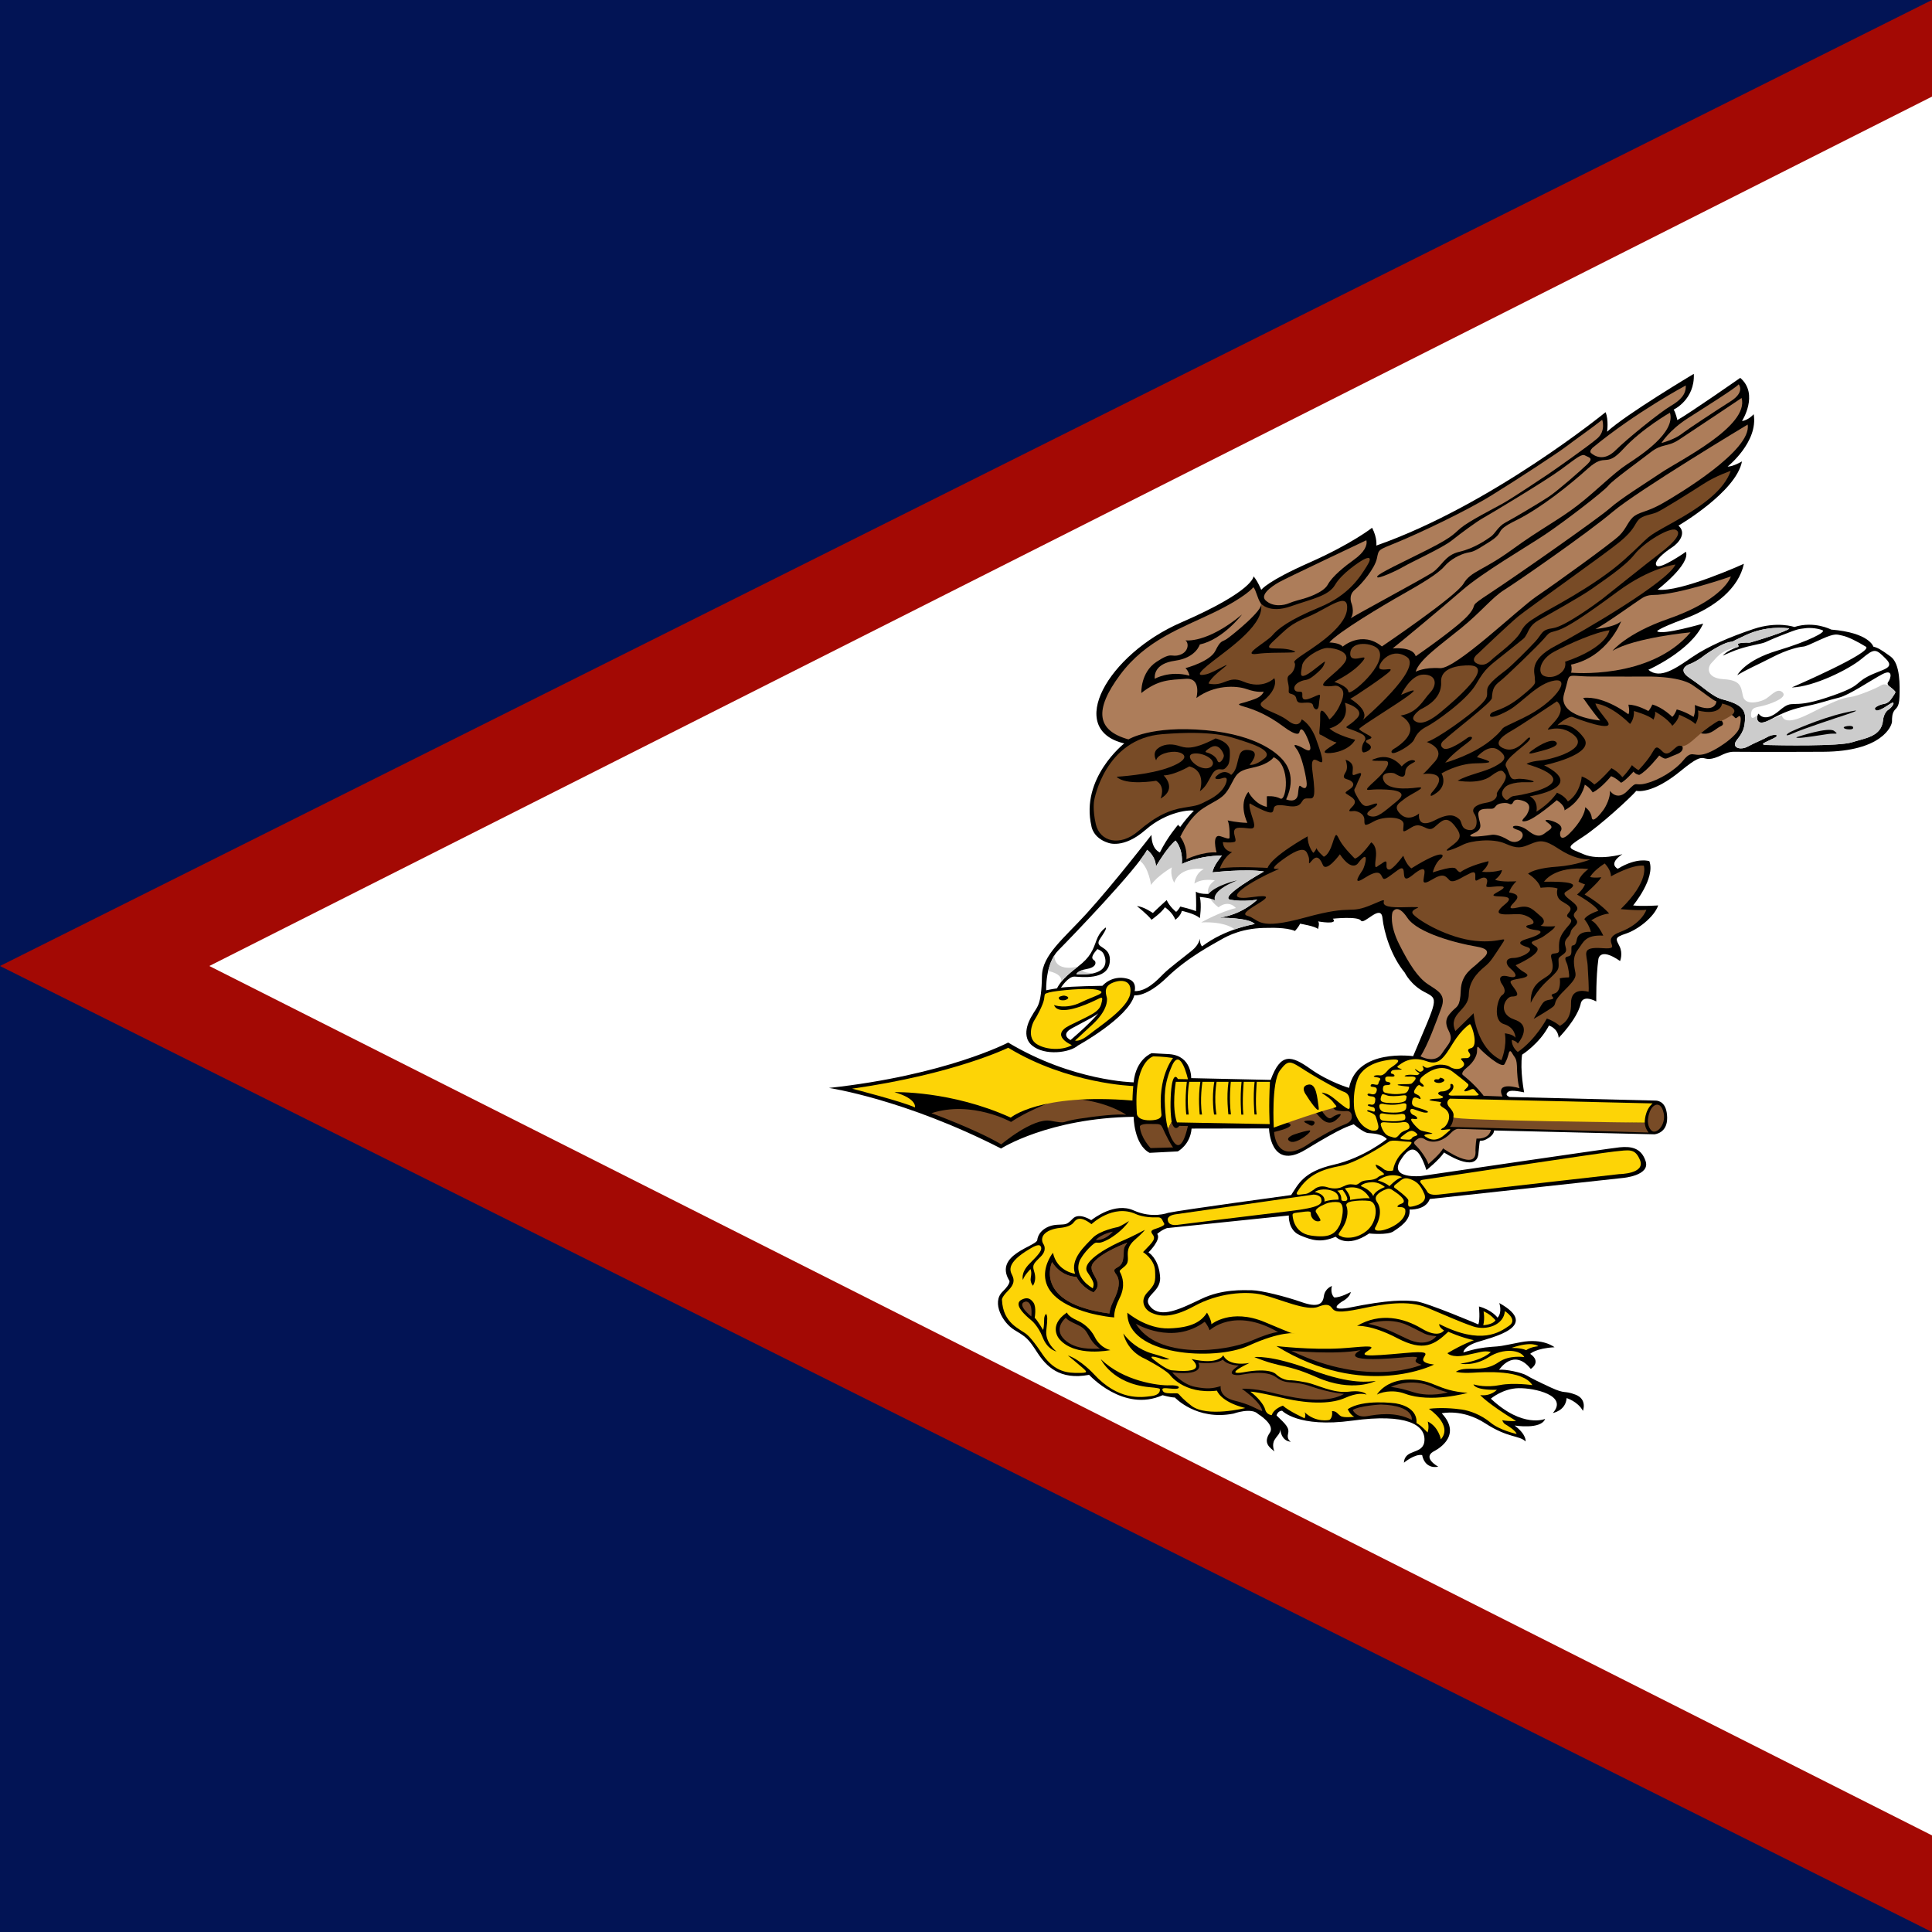 <svg width="120" height="120" viewBox="0 0 120 120" fill="none" xmlns="http://www.w3.org/2000/svg">
<rect x="0" y="0" width="120" height="120" fill="#333333" stroke="none"/>
<g clip-path="url(#clip0_354_30)">
<rect width="120" height="120" fill="#021455"/>
<path d="M0 60L120 0V120L0 60Z" fill="#A30904"/>
<path d="M13 60L120 6V114" fill="white"/>
<path d="M72.64 65.476C74.034 65.583 73.987 66.965 73.987 66.965L78.924 67.075C79.555 65.354 80.211 65.553 81.41 66.403C82.55 67.211 83.793 67.571 83.793 67.571C84.27 65.101 87.773 65.6 87.773 65.6C89.267 62.033 89.394 62.081 88.504 61.629C87.615 61.177 87.252 60.413 87.252 60.413C86.407 59.393 85.962 57.919 85.867 57.014C85.771 56.11 84.723 57.467 84.532 57.181C84.342 56.896 82.784 57.062 82.784 57.062C83.166 57.467 81.863 57.229 81.863 57.229C81.99 57.324 81.863 57.705 81.863 57.705C81.736 57.538 80.751 57.372 80.751 57.372C80.656 57.586 80.433 57.824 80.433 57.824C79.893 57.586 78.813 57.633 78.813 57.633C77.224 57.609 76.271 58.109 75.826 58.37C75.381 58.632 73.792 59.441 72.489 60.701C71.186 61.962 70.456 61.819 70.456 61.819C70.074 63.222 66.96 64.935 66.96 64.935C66.452 65.386 64.895 65.6 64.101 64.935C63.306 64.269 64.101 63.08 64.101 63.08C64.395 62.524 64.686 62.547 64.718 60.618C64.74 59.313 66.087 58.279 67.469 56.762C69.159 54.909 71.52 51.857 71.52 51.857C71.532 52.794 72.044 52.945 72.044 52.945C72.509 51.991 73.177 51.224 73.177 51.224C73.212 51.304 73.308 51.358 73.308 51.358C73.832 50.644 74.154 50.359 74.154 50.359C73.975 50.288 72.509 50.359 71.139 51.554C69.769 52.749 68.827 52.348 68.827 52.348C67.874 52.045 67.791 51.313 67.791 51.313C67.095 48.319 69.828 46.176 69.828 46.176C66.158 45.302 68.803 40.647 73.355 38.667C77.907 36.687 77.859 35.795 77.859 35.795C78.121 36.098 78.336 36.633 78.336 36.633C78.384 36.598 78.717 36.098 81.339 34.939C83.96 33.779 85.223 32.781 85.223 32.781C85.557 33.423 85.486 33.886 85.486 33.886C92.659 31.372 99.725 25.601 99.725 25.601C99.927 26.083 99.82 26.814 99.82 26.814C100.988 25.735 105.206 23.22 105.206 23.22C105.278 24.825 103.955 25.441 103.955 25.441C104.098 25.673 104.181 26.092 104.181 26.092C104.873 25.717 108.09 23.47 108.09 23.47C109.269 24.486 108.197 26.154 108.197 26.154C108.614 26.092 108.924 25.726 108.924 25.726C109.222 27.456 107.303 28.981 107.303 28.981C107.637 28.99 108.197 28.66 108.197 28.66C107.84 30.551 104.253 32.647 104.253 32.647C104.777 33.111 104.277 33.726 103.848 34.002C103.419 34.279 102.656 34.885 102.895 35.135C103.133 35.385 104.718 34.27 104.718 34.27C104.992 35.064 102.954 36.624 102.954 36.624C104.372 36.812 108.316 35.019 108.316 35.019C107.995 36.544 106.505 37.73 104.67 38.417C102.835 39.104 102.93 39.211 102.93 39.211C103.252 39.47 105.79 38.73 105.79 38.73C105.027 40.433 102.382 41.601 102.382 41.601C103.109 42.217 104.098 41.503 105.087 40.825C106.076 40.148 107.422 39.568 108.912 39.069C110.401 38.569 111.45 38.944 111.45 38.944C112.689 38.551 113.738 39.104 113.738 39.104C116.121 39.3 116.359 40.166 116.359 40.166C116.621 40.228 116.824 40.335 117.432 40.781C118.039 41.227 118.003 42.609 117.98 43.287C117.956 43.965 117.765 43.965 117.646 44.152C117.527 44.34 117.515 44.554 117.515 44.812C117.515 45.071 116.919 46.676 113.237 46.694C109.555 46.712 107.657 46.694 107.657 46.694C107.353 46.694 106.989 46.873 106.989 46.873C105.44 47.64 106.258 46.349 104.416 47.865C102.573 49.382 101.635 49.12 101.635 49.12C101.333 49.483 99.403 51.278 98.299 51.992C97.194 52.705 97.393 52.64 98.354 53.056C99.316 53.472 100.769 53.056 100.769 53.056C99.84 53.674 100.483 53.96 100.483 53.96C101.707 53.217 102.445 53.49 102.445 53.49C102.835 54.554 101.437 56.237 101.437 56.237C101.977 56.308 102.993 56.237 102.993 56.237C102.747 56.956 101.73 57.747 100.984 57.991C100.237 58.235 100.372 58.33 100.594 58.782C100.817 59.234 100.626 59.691 100.626 59.691C99.323 58.788 99.276 59.596 99.276 59.596C99.125 60.667 99.148 62.201 99.148 62.201C98.227 61.737 98.179 62.355 98.179 62.355C97.941 63.33 96.813 64.46 96.813 64.46C96.765 63.854 96.209 63.699 96.209 63.699C95.621 64.829 94.541 65.507 94.541 65.507C94.398 66.481 94.668 67.849 94.668 67.849C93.969 67.707 93.715 67.718 93.604 67.885C93.493 68.051 93.763 68.135 93.763 68.135L102.867 68.361C102.994 68.373 103.534 68.432 103.55 69.419C103.566 70.406 102.755 70.454 102.755 70.454L92.794 70.216C92.794 70.216 92.841 70.489 92.317 70.763C91.793 71.036 91.967 70.454 91.824 71.678C91.681 72.903 89.695 71.583 89.695 71.583C89.377 72.059 88.599 72.677 88.599 72.677C88.154 71.333 87.693 70.917 86.978 72.083C86.263 73.248 88.265 73.046 88.265 73.046C88.265 73.046 99.959 71.322 100.594 71.262C101.23 71.203 101.929 71.238 102.215 72.13C102.501 73.022 100.801 73.165 100.801 73.165L88.805 74.473C88.551 75.186 87.55 75.127 87.55 75.127C87.63 75.805 86.915 76.233 86.549 76.483C86.184 76.733 85.04 76.613 85.04 76.613C83.642 77.565 82.959 76.816 82.959 76.816C82.053 77.208 81.481 77.041 80.734 76.72C79.988 76.399 80.051 75.496 80.051 75.496L72.481 76.28C72.123 76.405 71.877 76.643 71.877 76.643C72.147 76.988 71.335 77.789 71.335 77.789C71.561 77.945 71.996 78.382 72.056 79.328C72.119 80.328 70.834 80.496 71.478 81.192C72.121 81.888 73.295 81.312 74.606 80.683C75.916 80.055 77.203 80.135 77.763 80.139C78.323 80.144 79.884 80.536 80.855 80.88C81.827 81.223 82.16 81.018 82.226 80.518C82.291 80.019 82.726 79.876 82.726 79.876C82.607 80.367 82.869 80.585 82.869 80.585C83.245 80.612 83.9 80.246 83.9 80.246C83.841 80.608 83.364 80.835 83.364 80.835C82.411 81.473 83.721 81.237 83.721 81.237C86.331 80.701 87.26 80.755 87.94 80.826C88.619 80.898 91.824 82.262 91.824 82.262C91.943 81.941 91.86 81.147 91.86 81.147C92.682 81.37 93.016 81.843 93.016 81.843C93.326 81.504 93.123 80.933 93.123 80.933C95.768 82.414 92.575 83.083 91.729 83.368C90.883 83.653 90.895 84.001 90.895 84.001C91.598 83.778 92.086 83.698 92.67 83.653C93.254 83.609 93.052 83.644 94.446 83.368C95.84 83.092 96.555 83.68 96.555 83.68C95.388 83.743 95.042 84.09 95.042 84.09C95.781 84.599 95.078 85.027 95.078 85.027C94.017 83.689 93.112 85.081 93.112 85.081C93.475 85.027 94.541 85.25 94.845 85.442C95.08 85.59 95.632 85.861 96.317 86.177C97.284 86.624 97.103 86.338 97.854 86.623C98.605 86.909 98.319 87.631 98.319 87.631C97.997 87.043 97.306 86.837 97.306 86.837C97.246 87.631 96.448 87.765 96.448 87.765C97.425 86.677 95.316 86.204 94.327 86.222C93.338 86.24 92.599 86.873 92.599 86.873C94.589 88.737 95.971 88.13 95.971 88.13C95.721 88.808 94.077 88.541 94.077 88.541C94.839 89.12 94.756 89.531 94.756 89.531C94.351 89.138 93.683 89.335 92.254 88.407C90.824 87.48 89.549 87.783 89.549 87.783C90.943 89.272 89.037 90.155 89.037 90.155C88.334 90.557 89.334 91.1 89.334 91.1C88.453 91.261 88.334 90.378 88.334 90.378C87.869 90.289 87.201 90.851 87.201 90.851C87.249 89.941 88.441 90.396 88.476 89.451C88.512 88.505 87.368 87.774 83.996 88.238C80.624 88.702 79.635 87.622 79.635 87.622C79.349 87.631 79.289 87.917 79.289 87.917C79.849 88.452 80.1 88.675 80.004 89.049C79.909 89.424 80.183 89.549 80.183 89.549C79.563 89.513 79.515 88.773 79.515 88.773C79.504 89.076 79.372 89.103 79.17 89.424C78.967 89.745 79.158 90.155 79.158 90.155C78.896 89.923 78.419 89.647 78.872 88.987C79.221 88.479 78.145 87.828 78.145 87.828C77.728 87.4 76.62 87.801 76.62 87.801C74.32 88.256 72.974 86.802 72.974 86.802C72.712 86.802 72.211 86.659 72.211 86.659C69.78 87.748 67.647 85.393 67.647 85.393C65.812 85.741 64.978 84.858 64.418 83.993C63.858 83.127 63.751 83.056 63.012 82.61C62.273 82.165 61.583 80.903 62.261 80.238C62.853 79.659 62.678 79.525 62.678 79.525C61.725 77.922 64.379 77.406 64.426 77.022C64.496 76.463 65.05 76.109 65.645 76.073C66.241 76.037 66.241 76.091 66.635 75.69C67.028 75.288 67.778 75.788 67.778 75.788C67.933 75.672 69.244 74.655 70.412 75.181C71.58 75.708 72.545 75.333 72.545 75.333C73.367 75.155 80.195 74.227 80.195 74.227C80.636 73.567 80.946 72.773 82.828 72.345C84.711 71.917 86.141 70.749 86.141 70.749C85.807 70.392 85.247 70.41 84.961 70.374C84.675 70.338 84.079 69.83 84.079 69.83C83.734 69.982 83.557 69.907 81.089 71.409C78.884 72.749 78.821 70.089 78.821 70.089L74.011 70.098C73.927 71.114 73.153 71.516 73.153 71.516L71.401 71.605C70.424 71.088 70.412 69.366 70.412 69.366C65.122 69.447 62.178 71.337 62.178 71.337C56.185 68.269 51.49 67.574 51.49 67.574C58.77 66.78 62.619 64.755 62.619 64.755C66.635 67.163 70.412 67.226 70.412 67.226C70.555 65.772 71.532 65.415 71.532 65.415L72.64 65.476Z" fill="black"/>
<path d="M63.984 77.557C62.462 78.449 62.737 78.936 62.87 79.21C63.005 79.489 63.02 79.757 62.608 80.173C62.194 80.59 62.234 80.734 62.234 80.734C62.298 82.213 63.345 82.527 63.782 82.889C64.148 83.193 64.768 84.145 64.768 84.145C65.547 85.263 66.373 85.275 66.984 85.275C67.596 85.275 67.542 85.223 67.231 84.948C66.938 84.689 66.325 84.187 66.325 84.187C67.143 84.472 67.922 85.328 67.922 85.328C69.468 87.019 70.893 86.797 71.52 86.713C72.148 86.63 72.037 86.267 72.037 86.267C72.004 86.207 71.393 86.16 71.393 86.16C69.074 85.94 68.374 84.418 68.374 84.418C69.773 85.792 71.965 86.071 72.64 86.046C73.316 86.021 73.276 86.214 73.133 86.25C72.99 86.285 72.783 86.25 72.473 86.226C72.164 86.202 72.164 86.279 72.235 86.41C72.307 86.541 72.599 86.554 72.968 86.541C73.337 86.528 73.039 86.568 73.999 87.312C74.958 88.057 77.347 87.455 77.347 87.455C75.804 87.072 75.589 86.376 75.589 86.376C73.492 86.621 72.64 85.364 72.64 85.364C72.265 84.989 71.144 84.41 71.144 84.41C69.959 83.901 69.774 82.828 69.774 82.828C70.108 83.303 70.757 83.847 71.58 84.075C72.402 84.302 72.634 84.423 72.634 84.423C72.241 84.481 72.008 84.351 72.008 84.351C71.186 84.111 71.651 84.445 71.651 84.445C72.556 85.167 72.807 85.114 72.807 85.114C75.184 85.359 74.004 84.41 74.004 84.41C75.697 84.811 75.977 84.178 75.977 84.178C76.328 84.922 77.609 84.655 77.609 84.655C75.905 85.475 77.198 85.241 77.198 85.241C78.92 84.918 79.257 85.356 79.257 85.356C79.723 85.79 80.195 85.73 80.195 85.73C80.195 85.73 80.504 85.739 81.16 85.87C81.815 86.001 82.816 86.559 83.769 86.441C84.723 86.323 84.878 86.622 84.878 86.622C84.699 86.56 84.282 86.496 83.543 86.827C82.804 87.157 81.529 87.264 79.671 86.827C77.812 86.39 77.669 86.443 77.669 86.443C78.11 86.773 78.503 87.237 78.586 87.558C78.669 87.879 78.991 87.897 78.991 87.897C79.122 87.487 79.682 87.308 79.682 87.308C80.049 87.647 81.029 88.093 81.029 88.093C81.136 87.87 81.029 87.714 81.029 87.714C81.744 88.396 82.578 88.191 82.578 88.191C82.804 88.031 82.733 87.647 82.733 87.647C83.019 87.638 83.067 87.817 83.269 87.95C83.472 88.084 84.115 87.995 84.115 87.995C83.877 87.897 83.71 87.531 83.71 87.531C84.651 86.88 86.689 87.165 86.689 87.165C88.16 87.424 87.976 88.387 87.976 88.387C88.273 88.53 88.667 88.976 88.667 88.976C88.792 88.637 88.679 88.294 88.679 88.294C89.352 88.615 89.495 89.4 89.495 89.4C90.275 88.508 88.75 87.504 88.75 87.504C89.489 87.411 90.305 87.478 90.8 87.549C91.294 87.62 92.003 87.879 92.581 88.361C93.159 88.842 94.196 89.065 94.196 89.065C94.164 88.866 93.612 88.53 93.487 88.459C93.362 88.387 93.308 88.213 93.308 88.213C93.815 88.303 94.166 88.258 94.166 88.258C92.385 87.17 91.938 86.653 91.938 86.653C92.605 86.737 92.975 86.323 92.975 86.323C91.569 86.354 91.521 85.988 91.521 85.988C91.694 86.037 92.331 86.193 93.171 86.028C94.011 85.863 95.179 86.033 95.179 86.033C94.571 85.056 92.218 85.221 91.467 85.261C90.717 85.302 90.425 85.203 90.425 85.203C90.544 85.145 90.669 85.021 91.259 85.016C91.849 85.012 92.426 85.061 93.094 84.601C93.761 84.142 94.677 84.294 94.677 84.294C94.454 83.854 93.398 83.699 92.468 84.294C91.539 84.888 90.697 84.698 90.697 84.698C92.166 84.49 92.595 83.973 92.595 83.973C92.15 83.865 91.904 84.008 91.022 84.181C90.141 84.353 89.902 84.05 89.902 84.05C90.871 83.473 91.546 83.241 91.546 83.241C90.721 83.069 89.958 82.716 89.958 82.716C89.1 83.523 88.433 83.978 86.788 83.116C85.144 82.254 84.286 82.355 84.286 82.355C85.732 81.499 87.217 81.868 88.298 82.516C89.378 83.164 89.688 82.635 89.688 82.635C89.346 82.421 89.394 82.236 89.394 82.236C92.016 83.574 93.152 82.742 93.731 82.349C94.311 81.957 93.469 81.434 93.469 81.434C93.414 82.284 92.341 82.67 91.499 82.385C90.657 82.1 89.879 81.737 88.667 81.232C87.456 80.726 85.939 80.988 84.525 81.285C83.111 81.582 82.928 81.44 82.801 81.327C82.674 81.214 82.602 80.869 81.879 81.166C81.156 81.464 79.472 80.673 78.424 80.423C77.375 80.173 75.658 80.31 74.174 81.125C72.689 81.939 71.957 81.737 71.512 81.535C71.067 81.333 70.79 80.774 71.266 80.275C71.743 79.775 71.782 79.638 71.743 78.919C71.703 78.199 70.996 77.771 70.996 77.771C71.648 77.099 71.806 76.951 71.584 76.659C71.362 76.368 71.711 76.374 72.085 76.208C72.458 76.041 72.291 76.017 72.204 75.797C72.116 75.577 71.902 75.613 71.902 75.613C71.036 75.649 70.559 75.411 70.559 75.411C69.126 74.751 67.795 76.035 67.795 76.035C66.98 75.411 66.794 75.815 66.651 75.97C66.508 76.124 66.222 76.231 65.841 76.267C65.494 76.299 64.969 76.435 64.788 76.759C64.788 76.759 64.627 77.02 64.827 77.305C64.827 77.305 65.05 77.64 64.645 78.046C64.24 78.452 64.097 78.55 64.222 78.933C64.347 79.317 64.311 79.611 64.157 79.861C64.157 79.861 63.972 79.647 64.02 79.384C64.067 79.121 64.067 78.969 64.008 78.826C64.008 78.826 63.608 79.219 63.537 79.5C63.537 79.5 63.37 79.067 63.948 78.487C64.526 77.908 64.789 77.619 64.627 77.395C64.508 77.23 64.085 77.497 63.984 77.557Z" fill="#FDD406"/>
<path d="M65.623 83.95C65.623 83.95 64.9 83.397 64.988 82.63C65.075 81.863 65.06 81.768 64.98 81.607C64.98 81.607 64.849 81.683 64.853 81.982C64.856 82.262 64.817 82.553 64.789 82.606C64.789 82.606 64.415 81.97 64.265 81.851C64.265 81.851 64.392 81.185 64.185 80.9C63.979 80.614 63.779 80.596 63.542 80.686C63.214 80.809 62.966 81.114 64.068 82.017C64.068 82.017 64.479 82.344 64.765 83.07C65.051 83.795 65.528 83.908 65.623 83.95ZM69.206 81.827C69.206 81.827 69.15 81.393 69.54 80.626C69.929 79.859 69.695 79.289 69.608 79.099C69.52 78.909 69.468 78.979 69.861 78.65C70.344 78.244 69.674 77.732 70.469 77.021C70.469 77.021 70.993 76.571 71.112 76.387C71.112 76.387 70.27 76.839 69.722 77.065C69.174 77.29 67.077 78.319 67.538 79.009C67.999 79.698 67.951 79.734 67.879 80.019C67.879 80.019 66.632 79.359 67.069 78.289C67.069 78.289 67.267 77.858 67.792 77.374C68.269 76.934 67.982 77.469 68.952 76.916C68.952 76.916 69.722 76.458 70.127 75.84C70.127 75.84 69.619 76.161 69.436 76.214C69.436 76.214 68.316 76.416 67.863 76.892C67.41 77.368 66.449 78.194 66.775 79.116C66.775 79.116 65.655 78.979 65.4 77.813C65.4 77.813 63.327 80.37 67.68 81.559C67.681 81.56 68.475 81.771 69.206 81.827Z" fill="black"/>
<path d="M88.355 73.28C89.981 73.034 99.403 71.61 100.259 71.523C101.196 71.428 101.555 71.303 101.864 72.058C102.213 72.914 100.577 72.926 100.577 72.926L89.344 74.2C88.793 74.263 88.67 74.053 88.67 74.053C88.573 73.874 88.385 73.635 88.255 73.478C88.255 73.478 88.107 73.317 88.355 73.28Z" fill="#FDD406"/>
<path d="M65.347 78.39C65.347 78.39 64.131 80.95 68.909 81.583C68.909 81.583 68.921 81.297 69.112 80.896C69.302 80.495 69.72 79.683 69.326 79.157C68.933 78.631 69.648 78.907 69.755 78.22C69.863 77.534 69.684 77.632 70.017 77.186C70.017 77.186 68.516 77.73 67.944 78.39C67.372 79.05 68.719 79.549 67.92 80.272C67.92 80.272 67.253 80.031 66.86 79.308C66.86 79.309 65.931 79.326 65.347 78.39Z" fill="#784B26"/>
<path d="M70.023 81.532C70.023 81.532 71.203 82.554 72.609 82.509C74.015 82.465 74.611 82.09 74.969 81.532C74.969 81.532 75.242 81.964 75.243 82.25C75.243 82.25 76.458 81.243 78.555 82.117C80.652 82.99 80.009 82.75 80.474 82.812C80.474 82.812 79.582 82.654 77.542 83.588C75.445 84.549 69.976 84.221 70.023 81.532Z" fill="black"/>
<path d="M68.064 77.016C68.064 77.016 68.595 77.096 69.125 76.499C69.125 76.499 68.41 76.633 68.064 77.016ZM64.058 81.77C64.058 81.77 63.072 80.994 63.703 80.842C63.703 80.842 64.153 80.771 64.058 81.77Z" fill="#784B26"/>
<path d="M85.523 86.622C85.523 86.622 86.047 85.685 87.561 85.685C89.074 85.685 89.253 86.381 91.159 86.514C91.159 86.514 88.87 87.16 87.275 86.568C86.441 86.259 85.69 86.516 85.523 86.622Z" fill="black"/>
<path d="M70.547 82.216C70.547 82.216 72.811 83.589 74.824 82.1C74.824 82.1 74.991 82.26 75.134 82.626C75.134 82.626 76.659 81.154 79.388 82.742C79.388 82.742 79.053 82.705 77.768 83.259C76.093 83.982 71.905 84.454 70.547 82.216Z" fill="#784B26"/>
<path d="M79.278 83.606C79.278 83.606 81.447 83.858 83.282 83.749C84.409 83.682 85.629 83.476 85.022 83.858C84.414 84.24 84.712 84.275 87.309 84.035C89.907 83.794 87.285 84.525 89.073 84.757C89.073 84.757 84.741 86.969 79.278 83.606Z" fill="black"/>
<path d="M84.973 82.225C84.973 82.225 86.248 81.762 87.428 82.314C88.607 82.867 88.429 82.912 89.215 82.992C89.215 82.992 88.667 83.777 87.368 83.144C86.069 82.511 85.725 82.388 84.973 82.225ZM86.391 86.141C86.391 86.141 87.642 85.517 89.025 86.165C89.198 86.246 89.575 86.403 89.93 86.48C89.93 86.48 88.871 86.808 87.785 86.471C87.334 86.33 86.975 86.221 86.391 86.141ZM80.207 83.902C80.207 83.902 82.995 84.16 84.508 83.859C84.508 83.859 82.757 84.705 87.154 84.312C87.154 84.312 88.131 84.205 88.011 84.357C87.892 84.508 87.821 84.624 88.297 84.767C88.298 84.767 85.033 86.23 80.207 83.902Z" fill="#784B26"/>
<path d="M66.28 81.532C66.28 81.532 66.304 81.746 66.924 82.023C67.543 82.299 67.877 82.794 68.008 83.062C68.139 83.329 68.455 83.73 68.967 83.858C68.967 83.858 66.781 84.314 65.802 83.177C65.802 83.177 65.059 82.358 66.256 81.532" fill="black"/>
<path d="M83.483 86.577C83.483 86.577 82.613 86.524 81.433 86.114C80.254 85.704 79.944 86.051 79.276 85.552C78.609 85.052 77.263 85.365 77.013 85.4C76.762 85.436 76.047 85.4 76.941 84.82C76.941 84.82 76.226 84.803 75.952 84.446C75.952 84.446 75.63 84.758 74.427 84.642C74.427 84.642 74.963 85.484 72.806 85.242C72.806 85.242 73.45 85.989 74.224 86.14C74.999 86.292 75.322 86.242 75.821 86.096C75.821 86.096 75.678 86.747 76.679 86.997C77.68 87.246 77.882 87.443 78.395 87.648C78.395 87.648 78.466 87.228 77.132 86.256C77.132 86.256 77.847 86.221 78.871 86.47C79.896 86.72 82.219 87.318 83.483 86.577ZM84.023 87.576C84.023 87.576 84.237 88.076 84.897 87.963C85.556 87.85 86.64 87.657 87.689 88.192C87.689 88.192 87.868 87.3 85.763 87.237C85.763 87.237 84.444 87.309 84.023 87.576ZM66.197 81.851C66.197 81.851 65.386 82.516 66.121 83.209C66.793 83.842 67.829 83.786 68.326 83.768C68.326 83.768 68.028 83.599 67.766 83.206C67.504 82.814 67.495 82.549 66.943 82.296C66.371 82.035 66.304 81.967 66.197 81.851ZM65.347 78.39C65.347 78.39 64.131 80.95 68.909 81.583C68.909 81.583 68.921 81.298 69.112 80.896C69.302 80.495 69.72 79.683 69.326 79.157C68.933 78.631 69.648 78.907 69.755 78.221C69.863 77.534 69.684 77.632 70.017 77.186C70.017 77.186 68.516 77.73 67.944 78.39C67.372 79.05 68.719 79.55 67.92 80.272C67.92 80.272 67.253 80.031 66.86 79.309C66.86 79.309 65.931 79.327 65.347 78.39Z" fill="#784B26"/>
<path d="M77.911 84.293C77.911 84.293 78.912 84.133 81.462 85.087C84.012 86.041 85.072 85.801 85.454 85.774C85.454 85.774 84.015 86.525 81.787 85.544C79.818 84.677 79.686 85.007 77.911 84.293Z" fill="black"/>
<path d="M93.873 83.723C93.873 83.723 94.455 83.703 94.794 83.863C94.794 83.863 95.016 83.673 95.549 83.616C95.549 83.616 95.199 83.265 93.873 83.723ZM92.129 82.311C92.129 82.311 92.713 82.285 92.888 82.005C92.888 82.005 92.594 81.63 92.145 81.452C92.145 81.452 92.236 81.85 92.129 82.311ZM72.535 75.795C72.535 75.795 72.428 75.509 73.036 75.42C73.643 75.331 81.587 74.198 81.587 74.198C81.587 74.198 82.008 74.198 82.068 74.475C82.132 74.774 82.02 74.998 80.102 75.223C78.183 75.447 73.119 76.08 73.119 76.08C73.119 76.08 72.583 76.169 72.535 75.795Z" fill="#FDD406"/>
<path d="M80.284 75.452C80.284 75.452 80.284 76.576 81.428 76.743C82.538 76.904 82.919 76.673 83.215 76.089C83.293 75.935 83.633 74.762 83.141 74.672C82.947 74.637 82.603 74.657 82.357 74.762C81.975 74.926 81.619 75.118 81.746 75.309C82.016 75.72 82.068 75.815 81.968 75.844C81.694 75.926 81.492 75.685 81.436 75.517C81.366 75.309 81.587 75.175 80.84 75.285C80.535 75.331 80.284 75.321 80.284 75.452Z" fill="#FDD406"/>
<path d="M85.043 74.59C85.628 74.657 85.583 75.893 84.884 76.452C84.132 77.054 83.413 76.839 83.413 76.839C83.033 76.678 83.081 76.732 83.375 76.286C83.653 75.864 83.784 75.296 83.629 74.901C83.579 74.774 83.716 74.672 83.91 74.63C83.911 74.63 84.44 74.52 85.043 74.59Z" fill="#FDD406"/>
<path d="M85.552 74.698C85.552 74.698 85.969 75.222 85.448 76.19C85.448 76.19 85.218 76.475 85.734 76.433C86.251 76.392 87.403 75.839 87.284 75.131C87.284 75.131 87.244 74.959 86.942 74.977C86.64 74.995 86.886 74.81 87.013 74.775C87.141 74.739 87.534 74.593 86.513 73.936C86.513 73.936 86.345 73.785 86.148 73.847C85.992 73.897 85.448 74.12 85.448 74.436C85.448 74.566 85.552 74.698 85.552 74.698Z" fill="#FDD406"/>
<path d="M86.665 73.808C86.665 73.808 87.48 74.392 87.476 74.565C87.472 74.738 87.4 74.973 87.615 74.953C87.829 74.932 88.711 74.745 88.469 74.162C88.227 73.579 87.984 73.374 87.575 73.231C87.166 73.089 87.063 73.282 86.713 73.546C86.713 73.546 86.459 73.701 86.665 73.808ZM82.26 74.632C82.26 74.632 82.396 74.198 81.665 74.037C81.665 74.037 81.975 73.781 82.594 73.918C83.21 74.054 83.144 74.459 83.139 74.513C83.139 74.513 82.658 74.495 82.26 74.632ZM83.849 74.531C83.849 74.531 84.696 74.382 85.073 74.429C85.073 74.429 84.656 73.496 83.528 73.814C83.528 73.814 83.933 74.272 83.849 74.531ZM85.299 74.299C85.299 74.299 85.299 74.013 86.018 73.728C86.018 73.728 85.669 73.399 85.184 73.43C84.628 73.466 84.517 73.668 84.517 73.668C84.517 73.668 85.12 73.878 85.299 74.299ZM85.581 73.323C85.581 73.323 86.026 73.436 86.304 73.674C86.304 73.674 86.726 73.214 87.082 73.115C87.082 73.115 86.383 72.741 85.581 73.323Z" fill="#FDD406"/>
<path d="M62.19 71.077C62.19 71.077 64.153 69.414 65.253 69.614C66.352 69.814 65.801 69.677 67.004 69.49C68.208 69.302 69.447 69.177 69.948 69.24C69.948 69.24 68.494 68.196 65.896 68.214C65.896 68.214 64.061 68.847 62.798 69.686C62.798 69.686 60.367 68.33 57.853 69.142C57.853 69.142 60.582 70.131 62.19 71.077Z" fill="#784B26"/>
<path d="M83.058 73.957L83.386 73.902C83.386 73.902 83.939 74.587 83.537 74.594C83.223 74.601 83.35 74.498 83.291 74.299C83.231 74.1 83.124 74.01 83.058 73.957ZM80.592 74.01C80.592 74.01 80.395 74.255 80.765 74.198C81.215 74.128 81.128 74.213 81.623 73.878C81.623 73.878 81.927 73.555 82.492 73.756C82.492 73.756 82.969 73.912 83.356 73.725C83.743 73.538 83.833 73.551 84.041 73.569C84.25 73.587 84.236 73.632 84.514 73.429C84.792 73.226 85.275 73.382 85.579 73.127C85.883 72.873 86.264 73.087 85.579 72.597C85.579 72.597 85.436 72.454 85.448 72.334C85.448 72.334 85.71 72.409 85.918 72.597C86.127 72.784 86.472 72.726 86.532 72.695C86.532 72.695 86.568 72.084 87.175 71.522C87.783 70.96 87.789 70.916 87.432 70.911C87.074 70.907 86.472 70.768 86.27 70.911C86.067 71.054 84.286 72.222 83.249 72.418C82.213 72.615 81.259 72.909 80.592 74.01ZM52.929 67.619C52.929 67.619 56.111 68.439 56.826 68.784C56.826 68.784 56.996 68.252 55.551 67.836C55.551 67.836 59.062 67.729 62.78 69.417C62.78 69.417 64.572 67.881 70.339 68.356C70.339 68.356 70.35 67.847 70.39 67.455C70.39 67.455 66.339 67.337 62.621 65.077C62.621 65.077 59.292 66.715 52.929 67.619ZM70.612 69.156C70.39 65.903 71.637 65.612 71.637 65.612C71.637 65.612 72.225 65.616 72.86 65.713C72.86 65.713 71.875 66.885 72.138 69.209C72.138 69.209 72.241 69.584 71.407 69.584C70.586 69.584 70.612 69.156 70.612 69.156Z" fill="#FDD406"/>
<path d="M71.466 71.309C71.466 71.309 70.862 70.691 70.798 69.977C70.798 69.977 70.782 69.793 71.394 69.811C72.006 69.829 72.086 69.752 72.236 70.108C72.383 70.454 72.768 71.184 72.864 71.268L71.466 71.309Z" fill="#784B26"/>
<path d="M72.772 69.685C72.717 69.26 72.695 68.896 72.705 68.449C72.745 66.635 73.046 66.796 73.165 67.023L73.785 67.034C73.785 67.034 73.333 64.989 72.8 66.184C72.278 67.358 72.316 68.122 72.379 69.049C72.416 69.584 72.487 69.916 72.546 70.116L72.772 69.685Z" fill="#FDD406"/>
<path d="M79.776 69.69C79.776 69.69 80.973 69.873 79.138 70.31C79.138 70.31 79.227 72.527 81.396 70.974C81.396 70.974 82.677 70.155 83.565 69.822C83.565 69.822 84.011 69.667 83.958 69.333C83.958 69.333 83.994 68.939 83.529 69.016C83.529 69.016 83.163 69.025 82.927 68.939C82.927 68.939 82.671 68.637 82.498 68.753C82.325 68.869 81.92 68.802 82.236 69.186C82.552 69.569 82.647 69.471 82.802 69.359C82.957 69.248 83.642 68.976 83.011 69.542C82.379 70.109 81.885 69.23 81.682 69.07L79.776 69.69ZM73.782 69.941L73.25 69.929C73.25 69.929 72.964 70.357 72.769 69.685L72.543 70.116C72.543 70.116 73.202 72.497 73.782 69.941Z" fill="#784B26"/>
<path d="M73.032 67.193C73.032 67.193 72.762 68.751 73.103 69.714L78.863 69.821C78.863 69.821 78.791 68.703 78.879 67.193H78.061C78.061 67.193 77.949 68.448 78.052 69.221L77.918 69.223C77.918 69.223 77.814 68.138 77.925 67.193H77.25C77.25 67.193 77.139 68.353 77.226 69.233H77.099C77.099 69.233 77.004 68.216 77.115 67.193H76.448C76.448 67.193 76.325 68.243 76.456 69.218L76.297 69.215C76.297 69.215 76.162 68.15 76.305 67.193H75.566C75.566 67.193 75.383 68.174 75.558 69.227H75.407C75.407 69.227 75.24 68.222 75.423 67.193H74.684C74.684 67.193 74.509 68.305 74.66 69.227H74.517C74.517 69.227 74.398 68.15 74.557 67.193H73.866C73.866 67.193 73.683 68.133 73.834 69.227H73.683C73.683 69.227 73.572 68.412 73.715 67.193L73.032 67.193ZM79.117 70.035C79.117 70.035 78.957 67.217 79.498 66.492C80.039 65.767 80.15 65.909 81.071 66.492C81.992 67.074 83.184 67.704 83.375 67.776C83.565 67.847 83.835 67.918 83.835 68.43C83.835 68.941 83.931 69.096 83.136 68.454C83.017 68.358 82.646 68.018 82.378 67.932C81.666 67.705 82.549 68.091 82.803 68.454C83.018 68.761 83.184 68.727 82.628 68.87C82.072 69.013 80.15 69.655 79.117 70.035Z" fill="#FDD406"/>
<path d="M81.131 68.017C81.131 68.017 80.714 67.49 81.244 67.37C81.774 67.249 81.816 68.204 81.905 68.779C81.995 69.354 81.238 68.198 81.131 68.017ZM80.356 70.474C80.356 70.474 79.737 70.701 80.142 70.901C80.547 71.102 81.691 70.152 81.298 70.215C80.905 70.277 80.356 70.474 80.356 70.474ZM81.197 69.604C81.197 69.604 81.745 69.55 81.638 69.787C81.53 70.023 81.334 69.873 81.25 69.821C81.167 69.769 80.779 69.635 81.197 69.604Z" fill="black"/>
<path d="M84.112 68.867C84.112 68.867 84.259 69.941 85.181 70.213C85.181 70.213 85.713 70.345 85.602 69.875C85.602 69.875 85.51 69.483 85.435 69.319C85.36 69.156 84.99 69.052 84.951 69.034C84.911 69.016 84.863 68.903 85.117 68.986C85.371 69.07 85.411 69.079 85.391 68.9C85.371 68.722 85.222 68.793 84.989 68.68C84.899 68.636 84.998 68.576 85.094 68.597C85.189 68.618 85.415 68.686 85.419 68.318C85.419 68.318 85.47 68.113 85.189 68.098C84.883 68.081 84.907 67.945 85.002 67.924C85.098 67.903 85.418 68.125 85.507 67.76C85.598 67.385 85.066 67.601 85.137 67.408C85.209 67.215 85.586 67.518 85.617 67.289C85.648 67.066 85.952 66.969 85.433 66.897C85.187 66.863 85.415 66.754 85.691 66.793C85.987 66.834 86.166 66.469 86.337 66.35C86.508 66.231 87.473 65.654 86.186 65.844C84.899 66.034 84.522 66.659 84.438 66.784C84.355 66.908 83.997 67.645 84.112 68.867Z" fill="#FDD406"/>
<path d="M87.117 69.7C87.282 69.668 87.439 69.713 87.495 69.828C87.707 70.263 87.221 70.108 86.951 70.429C86.681 70.75 86.673 70.684 86.291 70.572C85.91 70.46 85.767 69.882 85.767 69.882C85.725 69.704 85.889 69.689 86.087 69.712C86.087 69.712 86.719 69.776 87.117 69.7ZM85.723 69.469C85.723 69.469 85.75 69.599 85.969 69.617C86.187 69.634 86.822 69.689 87.199 69.567C87.199 69.567 87.338 69.54 87.275 69.294C87.275 69.294 87.27 69.135 86.931 69.2C86.591 69.264 86.1 69.2 85.936 69.164C85.772 69.128 85.639 69.167 85.723 69.469ZM85.672 68.69C85.672 68.69 85.66 69.029 86.001 69.073C86.343 69.118 86.768 69.116 86.945 69.081C87.081 69.054 87.324 69.005 87.344 68.806C87.364 68.607 87.419 68.458 86.998 68.562C86.577 68.666 86.069 68.598 86.017 68.586C85.966 68.574 85.68 68.487 85.672 68.69ZM85.827 68.006C85.827 68.006 85.743 68.161 85.755 68.309C85.767 68.458 86.013 68.508 86.458 68.514C86.903 68.521 87.3 68.455 87.328 68.306C87.356 68.158 87.463 67.985 87.114 68.039C86.764 68.092 86.323 68.107 86.148 68.036C85.974 67.964 85.856 67.94 85.827 68.006Z" fill="#FDD406"/>
<path d="M102.158 69.729C102.158 69.729 102.152 70.039 102.396 70.344L90.049 69.99C90.049 69.99 90.229 69.878 90.275 69.397L102.158 69.729Z" fill="#784B26"/>
<path d="M85.921 67.495C85.921 67.495 85.814 67.807 86.036 67.87C86.258 67.932 86.64 68 87.144 67.92C87.144 67.92 87.398 67.938 87.486 67.667C87.573 67.397 87.564 67.549 86.846 67.406C86.846 67.406 86.62 67.34 87.275 67.337C87.275 67.337 87.641 67.349 87.697 67.287C87.752 67.224 88.237 66.841 87.609 66.865C86.982 66.888 87.291 66.754 87.609 66.754C87.927 66.754 88.026 66.82 88.129 66.719C88.233 66.618 88.137 66.686 87.966 66.514C87.796 66.341 87.915 66.392 88.038 66.487C88.161 66.582 88.237 66.612 88.376 66.49C88.515 66.368 88.268 66.19 88.376 66.21C88.483 66.231 88.535 66.435 88.94 66.239C89.344 66.042 89.893 66.145 90.042 66.256C90.191 66.368 90.614 66.51 90.87 66.247C91.126 65.984 90.566 65.77 90.804 65.734C91.043 65.699 91.21 65.783 91.305 65.592C91.4 65.4 90.936 65.217 91.382 65.097C91.829 64.976 91.454 63.723 91.299 63.607C91.299 63.607 90.799 63.902 90.25 64.789C89.702 65.676 89.38 66.194 88.636 65.922C87.561 65.529 87.012 66.094 86.846 66.195C86.588 66.353 87.385 66.43 86.92 66.439C86.455 66.448 86.455 66.488 86.408 66.559C86.36 66.631 86.402 66.693 86.485 66.698C86.569 66.702 86.747 66.88 86.461 66.871C86.175 66.862 85.973 66.818 86.057 67.122C86.057 67.122 86.062 67.188 86.229 67.206C86.395 67.224 86.455 67.398 86.145 67.398C85.947 67.398 85.927 67.475 85.921 67.495ZM87.063 70.591C87.063 70.591 86.842 70.747 87.146 70.765C87.45 70.782 87.611 70.841 87.706 70.678C87.802 70.515 88.213 70.582 87.939 70.354C87.665 70.127 87.48 70.257 87.063 70.591Z" fill="#FDD406"/>
<path d="M88.337 66.876C88.337 66.876 89.365 65.908 90.225 66.564C91.084 67.219 91.167 67.317 91.179 67.331C91.191 67.344 91.28 67.415 91.048 67.621C90.816 67.826 91.042 67.821 91.298 67.696C91.554 67.571 91.572 67.687 91.697 67.826C91.822 67.964 91.99 68.044 91.593 68.049C91.197 68.053 90.345 68.049 90.345 68.049C90.345 68.049 89.767 68.097 90.059 67.861C90.351 67.625 90.309 67.344 90.16 67.326C90.011 67.308 90.148 67.469 90.059 67.58C89.97 67.692 89.767 67.794 89.564 67.79C89.362 67.786 89.183 67.937 89.505 68.053C89.826 68.169 89.469 68.245 89.302 68.24C89.135 68.236 88.331 68.303 89.147 68.401C89.964 68.499 89.074 68.475 89.672 68.817C90.333 69.195 89.856 69.997 89.606 70.069C89.606 70.069 89.332 70.218 89.678 70.177C90.023 70.136 90.214 70.087 89.97 70.274C89.725 70.461 89.237 71.085 88.558 70.608C88.558 70.608 88.248 70.461 88.802 70.434C89.356 70.408 88.349 70.289 88.183 70.177C88.016 70.064 87.378 69.413 87.777 69.493C88.177 69.574 88.034 69.342 87.795 69.257C87.557 69.172 87.509 68.807 87.777 68.887C88.046 68.967 88.361 69.117 88.576 69.107C88.79 69.097 88.731 69.007 88.272 68.865C87.813 68.722 87.622 68.7 87.73 68.312C87.837 67.924 88.337 68.463 88.218 68.174C88.099 67.884 87.664 68.026 87.897 67.643C88.129 67.26 88.183 67.424 88.29 67.474C88.397 67.523 88.569 67.486 88.266 67.26C88.075 67.116 88.283 66.923 88.337 66.876Z" fill="#FDD406"/>
<path d="M89.077 67.144C89.077 67.144 89.071 67.015 89.255 67.037C89.44 67.059 89.392 66.97 89.446 66.943C89.499 66.916 89.962 67.081 89.529 67.238C89.37 67.296 89.118 67.254 89.077 67.144Z" fill="black"/>
<path d="M90.064 68.24C90.064 68.24 89.716 68.417 90.031 68.782C90.299 69.092 90.297 69.191 90.275 69.398C90.252 69.604 102.158 69.729 102.158 69.729C102.158 69.729 102.137 68.964 102.647 68.534C102.647 68.534 96.141 68.383 90.064 68.24Z" fill="#FDD406"/>
<path d="M102.359 69.52C102.359 69.52 102.407 68.875 102.764 68.662C102.96 68.544 103.22 68.612 103.333 69.132C103.494 69.872 102.867 70.501 102.576 70.22C102.299 69.953 102.359 69.52 102.359 69.52Z" fill="#784B26"/>
<path d="M88.717 72.302C88.717 72.302 89.51 71.629 89.629 71.325C89.629 71.325 91.774 72.845 91.643 71.45C91.643 71.45 91.649 71.076 91.708 70.719C91.708 70.719 92.484 70.795 92.602 70.176L90.6 70.117C90.6 70.117 90.391 70.072 90.082 70.407C89.772 70.741 89.134 71.107 88.538 70.788C88.538 70.788 88.289 70.572 88.035 70.754C87.781 70.937 87.77 70.991 87.978 71.187C88.187 71.383 88.634 71.986 88.717 72.302ZM93.323 68.106L92.149 68.061C92.149 68.061 91.72 67.459 90.886 66.79C90.886 66.79 90.642 66.683 91.112 66.309C91.583 65.934 91.72 65.533 91.738 65.35C91.756 65.167 91.708 64.882 91.887 65.1C92.066 65.319 93.281 66.416 93.454 66.09C93.627 65.765 93.656 65.613 93.686 65.515C93.716 65.417 93.758 65.114 93.931 65.43C94.103 65.747 94.222 65.666 94.228 66.487C94.228 66.487 94.258 67.299 94.383 67.593C94.383 67.593 92.846 67.101 93.323 68.106ZM88.228 65.609C88.228 65.609 89.122 66.108 89.563 65.43C90.004 64.752 90.302 64.645 89.968 63.994C89.635 63.343 89.978 63.04 90.229 62.773C90.481 62.505 90.695 62.55 90.731 61.515C90.767 60.48 91.482 60.133 91.803 59.812C92.125 59.49 92.936 59 91.708 58.795C90.481 58.59 88.05 57.957 87.418 57.011C86.787 56.066 86.501 56.628 86.489 56.663C86.477 56.699 86.275 57.395 86.906 58.652C87.538 59.91 88.074 60.718 88.682 61.126C89.289 61.533 89.838 61.756 89.528 62.594C89.218 63.432 88.681 64.931 88.228 65.609Z" fill="#AD7D5A"/>
<path d="M91.528 62.934C91.528 62.934 91.683 65.084 93.255 65.851C93.255 65.851 93.613 65.012 93.47 64.183C93.47 64.183 93.982 64.227 94.125 64.459C94.125 64.459 94.149 63.835 93.41 63.608C92.671 63.38 93.029 61.98 93.291 61.819C93.553 61.659 93.47 61.38 93.291 61.127C93.112 60.874 93.065 60.491 93.684 60.651C94.304 60.812 94.208 60.482 93.839 60.178C93.47 59.875 93.482 59.501 94.006 59.501C94.53 59.501 95.4 58.992 94.876 58.832C94.352 58.671 94.185 58.502 94.9 58.297C95.615 58.091 95.96 57.833 95.424 57.771C94.888 57.708 94.53 57.521 95.054 57.432C95.579 57.343 94.959 56.807 94.351 56.781C93.744 56.754 92.433 57.004 93.47 56.174C94.506 55.345 91.98 55.951 93.017 55.407C94.053 54.863 92.671 55.104 92.481 55.095C92.29 55.086 92.292 55.095 92.362 54.819C92.433 54.542 92.218 54.417 91.92 54.587C91.623 54.756 91.623 54.756 91.635 54.373C91.646 53.989 91.277 54.275 91.051 54.373C90.824 54.471 90.252 54.899 90.026 54.667C89.799 54.435 89.668 54.194 88.965 54.622C88.262 55.05 88.429 54.667 88.441 54.48C88.453 54.292 88.715 53.552 87.75 54.346C86.785 55.14 87.571 53.49 86.809 54.051C86.046 54.613 85.963 54.712 85.844 54.462C85.724 54.212 85.58 54.007 84.74 54.542C83.901 55.077 84.521 54.221 84.64 54.034C84.759 53.846 85.117 52.633 84.378 53.579C84.378 53.579 84.02 54.239 83.222 53.062C83.222 53.062 82.376 54.231 82.161 53.713C81.947 53.196 81.732 53.142 81.458 53.481C81.184 53.82 81.387 53.463 81.268 53.178C81.149 52.892 81.077 52.366 79.671 53.392C78.265 54.417 80.16 53.668 79.087 54.132C78.015 54.596 75.429 56.058 77.8 55.719C80.172 55.38 76.644 56.647 77.467 56.879C78.289 57.111 78.027 57.824 81.113 56.977C84.199 56.13 83.699 56.843 85.271 56.165C86.844 55.488 84.914 56.397 87.023 56.352C89.132 56.308 87.381 56.361 87.786 56.798C88.191 57.236 89.978 58.27 91.646 58.44C93.315 58.609 93.72 57.985 93.243 58.707C92.766 59.429 92.6 59.706 92.314 59.956C92.028 60.205 91.241 60.776 91.229 61.775C91.217 62.774 89.919 62.935 90.395 64.04C90.396 64.04 91.135 63.327 91.528 62.934Z" fill="#784B26"/>
<path d="M94.274 65.339C94.274 65.339 93.893 65.072 93.9 64.596C93.9 64.596 94.171 64.643 94.274 64.816C94.274 64.816 95.235 63.728 94.087 63.336C92.939 62.943 93.511 61.903 93.9 61.897C94.29 61.891 94.357 61.784 94.03 61.35C93.702 60.916 93.726 60.898 94.377 60.785C95.028 60.672 94.94 60.535 94.65 60.375C94.361 60.214 94.139 59.953 94.139 59.953C94.139 59.953 95.982 59.15 95.386 58.781C94.79 58.413 95.386 58.508 95.918 58.127C96.45 57.747 96.522 57.675 96.601 57.527C96.601 57.527 96.075 57.58 95.687 57.503C95.687 57.503 96.147 57.277 95.687 56.902C95.227 56.528 95.036 56.189 94.305 56.361C93.574 56.533 93.813 56.29 94.099 55.986C94.385 55.683 94.25 55.511 93.733 55.434C93.733 55.434 93.797 55.124 94.186 54.738C94.186 54.738 93.193 54.809 92.86 54.637C92.86 54.637 93.257 54.363 93.289 54.036C93.289 54.036 92.741 54.215 92.049 54.149C92.049 54.149 92.455 53.798 92.455 53.489C92.455 53.489 91.255 53.757 90.699 54.179C90.699 54.179 90.58 54.155 90.485 54.024C90.389 53.894 90.318 53.763 88.991 54.185C88.991 54.185 89.142 53.596 89.46 53.358C89.778 53.12 89.73 52.645 87.664 53.935C87.664 53.935 87.386 53.768 87.156 53.15C87.156 53.15 86.711 53.78 86.37 53.994C86.37 53.994 86.084 54.114 86.119 53.713C86.155 53.311 85.917 53.597 85.702 53.713C85.488 53.828 85.345 54.113 85.452 53.302C85.559 52.49 85.166 52.321 85.166 52.321C85.166 52.321 84.523 53.23 84.153 53.328C84.153 53.328 83.474 52.669 83.236 52.232C82.998 51.795 82.998 51.634 82.759 52.392C82.521 53.15 82.223 53.212 82.223 53.212C82.223 53.212 81.818 52.865 81.77 52.677C81.77 52.677 81.699 52.883 81.568 52.972C81.568 52.972 81.21 52.553 81.222 51.946C81.222 51.946 79.006 53.168 78.732 53.908C78.732 53.908 76.635 53.783 75.765 53.944C75.765 53.944 75.979 53.266 76.527 52.927C76.527 52.927 75.979 52.865 75.956 52.303C75.956 52.303 76.397 52.365 76.671 52.294C76.945 52.223 76.289 51.429 76.98 51.411C77.671 51.393 78.112 51.741 77.802 50.822C77.493 49.904 77.636 49.904 77.636 49.904C77.636 49.904 78.839 50.617 79.03 50.439C79.221 50.261 78.875 49.877 79.947 50.056C81.02 50.234 80.722 49.619 81.139 49.592C81.556 49.565 81.782 49.859 81.52 47.915C81.258 45.971 82.819 48.879 81.758 45.944C81.758 45.944 81.49 45.057 80.853 44.678C80.853 44.678 80.71 45.32 79.989 44.754C79.268 44.187 77.85 43.987 78.446 43.541C79.042 43.095 79.322 42.498 79.149 42.123C79.149 42.123 78.446 42.857 77.224 42.333C76.259 41.918 76.057 42.68 75.068 42.457C75.068 42.457 75.085 42.203 75.92 41.548C76.754 40.892 75.437 41.766 74.919 41.882C74.4 41.998 74.251 41.904 75.348 41.057C76.444 40.21 78.613 38.712 78.315 37.481C78.315 37.481 78.827 38.132 80.174 37.659C81.52 37.187 82.521 37.017 82.926 36.322C83.331 35.626 84.392 34.921 84.666 34.77C84.94 34.618 85.309 34.511 84.892 35.171C84.475 35.831 83.796 36.964 81.937 37.73C80.079 38.498 79.364 39.059 79.03 39.461C78.696 39.862 77.004 40.763 78.1 40.611C79.197 40.459 81.103 40.638 80.21 40.379C79.316 40.121 78.303 40.54 79.125 39.791C79.947 39.041 80.09 38.792 81.282 38.292C82.473 37.793 83.796 36.651 83.665 37.864C83.534 39.077 81.318 40.37 80.77 40.762C80.222 41.155 80.424 41.093 80.436 41.253C80.448 41.413 80.353 41.743 80.126 41.895C79.9 42.047 79.971 42.216 80.031 42.555C80.09 42.894 79.971 43.028 80.138 43.081C80.305 43.135 80.472 43.161 80.519 43.402C80.567 43.643 80.692 43.674 81.014 43.647C81.336 43.621 81.538 43.652 81.562 43.839C81.586 44.026 81.89 44.281 81.925 43.71C81.961 43.139 82.17 43.028 81.586 43.291C81.002 43.554 80.877 43.46 80.889 43.188C80.901 42.916 80.835 42.979 80.591 42.956C80.347 42.934 80.263 42.591 80.698 42.363C81.133 42.136 81.127 42.368 81.669 41.917C82.212 41.467 82.212 41.342 82.295 41.132C82.379 40.923 81.521 41.743 81.109 41.931C80.698 42.118 80.806 41.801 80.877 41.333C80.949 40.865 81.973 40.254 82.444 40.245C82.915 40.236 83.975 40.512 83.517 41.155C83.058 41.797 81.759 42.559 82.319 42.617C82.879 42.675 82.969 42.457 83.29 42.742C83.612 43.027 83.314 43.607 83.165 43.915C83.016 44.223 82.706 44.611 82.569 44.682C82.569 44.682 81.98 43.63 81.998 44.463C82.016 45.297 81.872 45.596 81.998 45.627C82.123 45.658 82.778 46.096 82.987 46.105C83.195 46.114 81.854 46.733 82.415 46.773C82.975 46.814 83.862 46.528 84.172 45.948C84.172 45.948 83.034 45.672 82.576 45.244C82.576 45.244 83.904 44.932 83.535 43.652C83.535 43.652 84.857 44.013 84.285 44.611C83.714 45.208 83.368 45.119 83.862 45.288C84.357 45.458 84.601 45.6 84.601 45.6C84.601 45.6 84.94 45.77 84.744 46.047C84.548 46.323 84.542 46.742 84.709 46.733C84.875 46.724 85.435 46.466 84.965 46.18C84.494 45.895 85.501 45.944 85.072 45.703C84.643 45.462 84.53 45.404 84.417 45.288C84.303 45.173 89.803 41.949 87.026 43.157C87.026 43.157 87.604 41.904 88.414 41.899C89.225 41.895 89.284 42.537 88.825 43.023C88.367 43.509 88.069 44.267 86.99 44.446C86.99 44.446 88.531 45.201 86.71 46.434C86.71 46.434 86.315 46.622 86.458 46.758C86.601 46.895 87.681 46.283 87.832 45.938C87.983 45.593 88.214 45.325 88.627 45.123C89.04 44.921 91.074 43.536 91.685 42.489C92.297 41.443 92.464 41.407 93.655 40.45C94.847 39.493 94.64 39.683 94.791 39.451C94.942 39.219 95.006 38.839 95.554 38.53C96.102 38.22 98.231 37.037 98.898 36.556C99.566 36.074 100.932 35.188 101.52 34.439C102.108 33.69 103.691 32.733 104.086 32.911C104.481 33.089 104.046 33.648 103.117 34.356C102.187 35.063 99.883 36.924 99.51 37.209C99.137 37.495 97.183 38.922 96.452 39.017C95.721 39.112 95.8 39.368 95.363 39.843C94.926 40.319 93.918 41.318 93.576 41.592C93.234 41.865 92.424 42.424 92.376 42.816C92.329 43.209 92.519 43.256 91.868 43.869C91.217 44.481 89.31 45.866 88.619 46.087C88.619 46.087 89.842 46.491 89.112 47.317C88.381 48.144 88.428 48.025 88.373 48.078C88.373 48.078 90.23 47.805 88.913 49.249C88.913 49.249 88.659 49.666 89.246 49.232C89.875 48.768 89.604 48.132 89.532 48.042C89.532 48.042 90.517 47.43 91.653 47.412C92.79 47.395 92.75 47.317 91.733 47.026C91.733 47.026 92.456 46.146 93.068 46.58C93.679 47.014 93.481 47.264 92.837 47.608C92.194 47.953 91.241 48.096 90.534 48.488C90.534 48.488 91.876 48.75 92.599 48.203C93.322 47.656 93.354 47.93 93.449 48.025C93.544 48.12 93.624 48.298 93.306 48.756C92.988 49.214 92.956 49.237 92.972 49.339C92.988 49.44 92.948 49.755 92.297 49.862C91.646 49.969 91.352 50.242 91.574 50.551C91.796 50.861 91.804 51.628 91.248 51.556C90.692 51.485 90.843 51.045 90.629 50.873C90.414 50.7 90.112 50.433 89.143 50.938C88.174 51.443 88.094 50.843 88.142 50.528C88.142 50.528 87.515 51.075 86.99 50.569C86.466 50.064 86.942 49.868 87.244 49.612C87.546 49.357 88.778 48.822 88.039 48.916C87.3 49.011 86.196 49.059 85.942 48.489C85.687 47.918 86.49 47.983 86.617 48.037C86.744 48.09 87.268 48.512 87.284 47.959C87.3 47.406 88.118 47.347 87.84 47.234C87.562 47.121 87.173 47.472 87.062 47.608C87.062 47.608 86.49 46.812 85.568 47.073C84.647 47.335 85.862 47.228 86.108 47.27C86.355 47.311 86.212 47.769 85.385 48.512C84.559 49.256 84.933 49.03 85.544 49.03C86.156 49.03 87.657 49.035 86.784 49.749C85.91 50.462 85.56 50.819 85.107 50.694C84.654 50.569 85.163 50.272 85.362 50.147C85.56 50.022 85.679 49.802 85.25 49.963C84.821 50.124 84.67 50.153 84.329 49.547C83.987 48.94 84.13 49.119 84.273 48.72C84.416 48.322 84.75 47.9 84.353 48.048C83.955 48.197 83.995 48.209 84.027 47.751C84.059 47.293 83.574 47.192 83.574 47.192C83.574 47.192 83.765 47.65 83.59 47.941C83.415 48.233 83.407 48.334 83.693 48.411C83.979 48.488 84.249 48.732 83.86 48.999C83.471 49.267 83.519 49.231 83.765 49.392C84.011 49.552 84.368 49.737 83.987 50.111C83.606 50.486 83.923 50.373 84.114 50.373C84.305 50.373 84.736 50.533 84.743 50.902C84.75 51.271 84.718 51.36 85.338 51.015C85.957 50.67 87.196 50.712 87.18 51.194C87.165 51.675 87.021 51.794 87.681 51.384C88.341 50.974 88.634 51.771 89.087 51.384C89.54 50.997 89.826 50.623 90.35 51.283C90.874 51.943 90.711 52.142 90.072 52.609C89.433 53.075 90.382 52.716 90.867 52.466C91.351 52.216 92.709 52.05 93.488 52.395C94.267 52.74 94.489 52.662 95.061 52.425C95.633 52.187 95.927 52.133 96.793 52.71C97.659 53.286 98.334 53.394 98.787 53.382C98.787 53.382 97.825 53.756 96.745 53.828C95.665 53.899 95.124 54.101 94.91 54.267C94.91 54.267 95.56 54.66 95.688 55.142C95.688 55.142 96.396 55.046 96.745 55.189C96.745 55.189 96.563 55.7 96.999 55.974C97.436 56.247 97.738 56.349 97.412 56.723C97.087 57.098 97.913 56.937 97.444 57.466C96.975 57.995 96.849 58.263 96.833 58.691C96.817 59.119 96.936 59.184 96.515 59.226C96.094 59.268 96.586 59.737 96.396 60.296C96.205 60.855 95.029 60.796 95.077 62.294C95.077 62.294 95.403 61.562 96.102 60.92C96.801 60.278 96.825 60.219 96.809 59.832C96.793 59.446 96.761 59.535 97.135 59.243C97.508 58.952 96.968 58.679 97.341 58.263C97.714 57.846 97.389 57.929 97.826 57.507C98.263 57.085 97.444 57.032 97.889 56.598C98.334 56.164 96.817 55.67 97.254 55.391C97.691 55.111 98.445 54.725 95.903 54.766C95.903 54.766 96.515 53.756 98.66 53.976C98.66 53.976 98.096 54.374 98.048 54.766C98.048 54.766 98.294 54.891 98.445 54.927C98.445 54.927 98.362 55.215 97.953 55.563C97.953 55.563 99.089 56.199 99.272 56.574C99.272 56.574 98.581 56.788 98.406 57.091C98.406 57.091 98.708 57.436 98.811 57.882C98.811 57.882 98.04 57.787 97.937 58.363C97.834 58.94 97.604 58.548 97.604 58.886C97.604 59.225 97.627 59.362 97.357 59.416C97.087 59.469 97.31 59.755 97.357 59.945C97.405 60.135 97.493 60.569 97.453 60.706C97.453 60.706 97.064 60.712 96.881 60.765C96.881 60.765 97 61.592 96.539 61.711C96.079 61.829 96.786 61.996 96.293 62.085C95.8 62.174 95.864 62.204 95.26 63.286C95.26 63.286 95.777 62.995 96.309 62.644C96.841 62.293 96.269 62.401 97.151 61.532C98.033 60.664 97.874 60.599 97.802 60.159C97.731 59.719 97.715 59.362 98.033 58.946C98.35 58.53 98.454 58.054 99.582 58.114C99.582 58.114 99.248 57.363 98.835 57.168C98.835 57.168 99.375 56.794 99.947 56.74C99.947 56.74 99.447 56.14 98.422 55.557C98.422 55.557 99.264 54.832 99.463 54.487C99.463 54.487 99.073 54.547 98.764 54.475C98.764 54.475 98.91 54.128 99.669 53.631C99.669 53.631 100.074 54.023 100.058 54.434C100.058 54.434 101.361 53.685 102.1 53.768C102.1 53.768 102.473 54.707 100.662 56.467C100.662 56.467 101.782 56.574 102.259 56.509C102.259 56.509 101.989 57.377 100.63 57.888C99.272 58.399 100.924 58.997 99.534 58.893C98.144 58.789 98.573 59.268 98.612 59.975C98.652 60.682 98.7 61.408 98.668 61.604C98.668 61.604 97.556 61.241 97.58 62.318C97.604 63.394 97.008 63.62 96.889 63.721C96.889 63.721 96.566 63.432 96.078 63.263C96.077 63.264 95.387 64.574 94.274 65.339Z" fill="#784B26"/>
<path d="M92.679 51.849C92.679 51.849 93.06 51.786 93.704 52.188C94.347 52.589 94.979 51.76 94.264 51.545C93.549 51.331 94.276 51.082 94.919 51.599C95.563 52.116 95.813 51.858 96.051 51.679C96.29 51.501 96.575 51.403 96.135 51.1C95.694 50.797 96.433 50.939 96.766 51.153C97.1 51.367 96.969 51.59 96.921 51.653C96.874 51.715 96.838 52.411 97.493 51.76C98.148 51.109 98.47 50.458 98.458 50.137C98.458 50.137 98.816 50.36 98.863 50.77C98.911 51.18 99.412 50.547 99.578 50.324C99.745 50.101 100.031 49.538 99.996 49.115C99.996 49.115 100.436 49.797 101.092 49.115C101.747 48.433 101.461 48.861 102.248 48.656C103.034 48.451 104.023 47.871 104.559 47.22C105.096 46.569 105.131 47.006 105.822 46.846C106.514 46.685 107.908 45.722 108.039 45.196C108.17 44.669 108.146 44.349 107.943 44.527C107.741 44.705 107.824 44.562 107.526 44.375C107.228 44.188 106.787 44.616 106.787 44.616C106.787 44.616 107.228 44.955 106.895 45.097C106.561 45.24 106.239 45.713 105.608 45.534C104.976 45.356 104.321 46.114 104.321 46.114C104.321 46.114 104.869 46.569 104.13 46.854C103.392 47.14 103.511 47.238 103.058 46.926C103.058 46.926 102.271 47.924 101.819 48.13C101.819 48.13 101.604 48.112 101.461 47.924C101.461 47.924 100.949 48.504 100.687 48.62C100.687 48.62 100.365 48.308 100.067 48.21C100.067 48.21 99.448 48.977 98.923 49.218C98.923 49.218 98.768 48.932 98.434 48.736C98.434 48.736 98.27 49.739 97.171 50.333C97.171 50.333 97.243 50.065 96.695 49.7C96.695 49.7 95.336 50.877 94.8 50.993C94.264 51.109 94.764 50.743 94.836 50.591C94.907 50.44 95.241 49.94 94.586 49.735C93.93 49.53 94.038 49.878 93.894 49.94C93.751 50.003 93.74 49.824 93.299 49.887C92.858 49.949 92.929 50.145 92.739 50.217C92.548 50.288 91.786 50.092 91.821 50.6C91.857 51.109 92.215 51.456 91.547 51.751C90.88 52.045 91.797 51.983 92.679 51.849Z" fill="#AD7D5A"/>
<path d="M95.431 50.414C95.431 50.414 95.586 49.772 95.026 49.46C95.026 49.46 98.625 48.907 95.908 47.533C95.908 47.533 99.137 46.864 98.374 45.83C97.612 44.795 96.871 45.027 96.759 45.045C96.647 45.063 97.445 44.448 97.659 44.528C97.874 44.608 100.472 45.607 99.804 44.751C99.137 43.895 99.197 43.948 99.09 43.699C99.09 43.699 99.947 43.699 101.246 44.965C101.246 44.965 101.52 44.679 101.485 44.162C101.485 44.162 102.414 44.421 102.7 44.697C102.7 44.697 102.855 44.376 102.795 44.198C102.795 44.198 103.594 44.626 103.868 45.081C103.868 45.081 104.237 44.76 104.297 44.394C104.297 44.394 105.095 44.724 105.298 44.974C105.298 44.974 105.56 44.626 105.464 44.127C105.464 44.127 106.787 44.519 106.966 43.699C106.966 43.699 108.296 43.987 107.432 44.505C106.32 45.171 107.319 44.341 106.179 45.134C105.295 45.75 104.801 46.472 104.376 46.324C104.064 46.214 103.689 47.123 103.26 46.677C102.831 46.231 102.831 46.437 102.533 46.9C102.235 47.364 101.77 47.837 101.77 47.837C101.77 47.837 101.538 47.703 101.362 47.525C101.362 47.525 101.103 47.953 100.769 48.274C100.769 48.274 100.507 47.926 100.09 47.712C100.09 47.712 99.435 48.47 99.029 48.728C99.029 48.728 98.648 48.354 98.243 48.229C98.243 48.229 98.183 49.255 97.385 49.781C97.385 49.781 97.218 49.442 96.706 49.237C96.706 49.237 96.301 49.885 95.431 50.414Z" fill="#784B26"/>
<path d="M93.543 48.843C93.543 48.843 93.106 49.179 93.388 49.538C93.67 49.898 93.686 49.476 94.043 49.44C94.401 49.405 98.809 48.647 94.818 47.452C94.818 47.452 94.984 47.3 95.675 47.237C96.367 47.175 98.869 46.497 97.701 45.605C96.534 44.714 95.562 45.908 96.545 44.838C97.332 43.982 96.7 43.563 96.7 43.563C96.7 43.563 94.377 45.115 93.864 45.4C93.352 45.685 92.613 46.23 93.483 46.515C94.353 46.8 94.949 45.57 95.032 45.846C95.115 46.123 93.28 47.139 93.543 47.612C93.805 48.085 93.745 48.477 94.198 48.388C94.651 48.299 95.878 48.62 94.877 48.584C93.876 48.548 93.543 48.843 93.543 48.843Z" fill="#784B26"/>
<path d="M95.138 46.622C95.138 46.622 94.732 46.907 95.269 46.764C95.805 46.622 96.877 46.39 96.675 46.114C96.472 45.837 95.757 46.168 95.138 46.622Z" fill="black"/>
<path d="M102.214 42.021C102.214 42.021 104.264 41.968 105.11 42.539C105.956 43.109 106.361 43.484 106.611 43.564C106.611 43.564 106.575 44.34 105.265 43.787C105.265 43.787 105.336 44.162 105.193 44.528C105.193 44.528 104.704 44.206 104.144 44.064C104.144 44.064 104.049 44.358 103.87 44.528C103.87 44.528 103.287 43.939 102.631 43.76C102.631 43.76 102.5 44.055 102.381 44.162C102.381 44.162 101.678 43.76 101.142 43.769C101.142 43.769 101.249 44.198 101.142 44.367C101.142 44.367 99.652 43.199 98.33 43.35C98.33 43.35 98.973 44.287 99.39 44.751C99.39 44.751 96.709 44.537 97.15 43.092C97.591 41.647 97.114 42.01 98.866 42.02C100.618 42.031 102.214 42.021 102.214 42.021Z" fill="#AD7D5A"/>
<path d="M89.647 46.013C89.647 46.013 89.337 46.266 89.647 46.48C89.957 46.694 91.018 45.927 91.16 45.82C91.303 45.713 91.685 45.731 91.16 46.123C90.636 46.516 90.1 46.944 89.766 47.372C89.766 47.372 91.542 46.89 92.698 45.892C93.853 44.893 92.644 45.54 94.616 44.589C96.588 43.639 97.619 42.11 96.558 42.27C95.498 42.431 94.544 43.644 93.722 44.108C92.9 44.572 92.435 44.634 92.566 44.366C92.698 44.099 93.305 44.206 94.437 43.296C95.569 42.386 95.319 42.449 95.331 42.128C95.343 41.807 94.902 41.013 96.606 40.121C98.31 39.229 103.612 36.126 104.065 35.065C104.065 35.065 102.516 35.234 100.478 36.741C98.441 38.248 97.35 38.953 96.787 39.14C96.224 39.327 96.296 39.203 95.926 39.64C95.557 40.077 93.543 42.021 93.174 42.306C92.804 42.592 92.697 42.779 92.665 43.361C92.652 43.626 90.35 45.359 89.647 46.013Z" fill="#784B26"/>
<path d="M96.652 41.97C96.652 41.97 96.259 42.153 95.877 41.97C95.496 41.788 95.615 40.967 96.533 40.477C97.45 39.986 99.118 39.255 99.965 39.148C99.965 39.148 99.845 40.209 97.212 41.101C97.212 41.101 97.379 41.654 96.652 41.97Z" fill="#784B26"/>
<path d="M97.582 41.281C97.582 41.281 97.658 41.542 97.582 41.78C97.582 41.78 102.479 42.253 105.005 39.274C105.005 39.274 101.538 39.595 100.156 40.425C100.156 40.425 101.025 39.337 103.623 38.436C106.221 37.535 107.281 36.42 107.508 35.805C107.508 35.805 104.223 36.955 102.658 36.955C102.658 36.955 102.348 36.946 102.05 37.116C101.753 37.285 99.655 38.81 99.095 39.069C99.095 39.069 100.275 38.971 100.692 38.587C100.692 38.587 99.872 40.792 97.582 41.281Z" fill="#AD7D5A"/>
<path d="M88.206 44.078C88.206 44.078 87.575 44.524 87.837 44.747C88.099 44.97 88.55 45.015 89.51 44.212C90.47 43.41 92.794 41.412 91.325 41.332C91.325 41.332 89.445 41.216 89.51 42.366C89.576 43.528 88.3 44.005 88.206 44.078ZM83.869 43.4C83.869 43.4 85.108 44.123 84.643 44.72C84.643 44.72 88.445 41.492 87.372 40.796C86.299 40.1 85.454 41.411 85.716 41.545C85.978 41.679 86.538 41.429 86.335 41.679C86.133 41.929 84.107 43.294 83.869 43.4ZM82.88 42.357C82.88 42.357 83.714 42.607 83.749 42.963C83.785 43.32 86.264 41.215 85.608 40.333C85.308 39.928 83.928 39.762 83.868 40.556C83.809 41.349 85.108 40.475 84.655 41.046C84.061 41.794 83.058 42.232 82.88 42.357ZM91.799 40.598C91.799 40.598 91.268 40.983 91.745 41.215C92.222 41.447 92.532 41.082 92.77 40.868C93.008 40.654 94.188 39.788 94.462 39.236C94.736 38.683 95.141 38.513 95.57 38.228C95.999 37.943 99.026 36.435 100.885 34.767C102.743 33.099 101.969 33.528 103.899 32.457C105.83 31.387 107.093 30.406 107.498 29.247C107.498 29.247 106.604 29.541 105.818 30.049C105.031 30.558 103.256 31.672 102.898 31.824C102.541 31.975 102.041 32.002 101.778 32.279C101.516 32.555 101.54 32.885 100.61 33.652C99.681 34.419 94.879 37.808 94.295 38.29C93.711 38.772 91.799 40.598 91.799 40.598Z" fill="#784B26"/>
<path d="M87.929 41.722C87.929 41.722 88.454 41.433 89.439 41.5C90.424 41.567 94.316 37.798 95.444 37.037C96.572 36.276 100.099 33.731 100.576 33.267C101.053 32.803 101.132 32.304 101.545 32.031C101.958 31.757 102.34 31.793 103.293 31.246C104.246 30.699 108.822 27.964 108.552 26.37C108.552 26.37 101.736 30.461 100.163 31.793C98.59 33.125 94.221 36.145 93.442 36.633C92.664 37.12 92.044 37.964 90.742 39.023C89.439 40.081 88.152 40.973 87.929 41.722Z" fill="#AD7D5A"/>
<path d="M86.503 40.273C86.503 40.273 87.764 40.144 87.933 40.761C87.933 40.761 90.634 38.906 91.253 38.145C91.873 37.384 91.047 37.824 92.588 36.813C94.129 35.802 99.245 32.223 99.976 31.581C100.706 30.938 102.089 30.094 103.201 29.345C104.313 28.596 108.666 26.467 108.174 24.719C108.174 24.719 104.98 26.86 104.265 27.323C103.55 27.787 103.248 27.526 102.518 28.096C101.787 28.667 100.182 29.809 99.896 30.165C99.61 30.522 97.163 32.401 95.972 33.198C94.78 33.994 92.111 35.54 90.824 36.658C89.537 37.776 87.043 39.845 86.503 40.273Z" fill="#AD7D5A"/>
<path d="M82.569 39.905C82.569 39.905 83.207 39.914 83.398 40.164C83.398 40.164 84.578 39.129 85.833 40.152C85.833 40.152 90.44 37.036 90.901 36.252C91.362 35.467 92.108 35.455 93.904 34.147C95.699 32.839 96.827 32.292 98.019 31.364C99.21 30.437 100.211 29.39 101.069 28.832C101.927 28.273 104.088 26.858 103.723 25.633C103.723 25.633 101.975 26.632 100.831 27.88C99.687 29.129 99.782 28.059 98.623 29.105C97.463 30.151 95.668 31.578 94.174 32.316C92.68 33.053 93.586 32.97 92.506 33.66C91.425 34.349 91.505 34.242 91.108 34.337C90.71 34.432 90.107 34.718 89.71 35.181C89.312 35.645 88.248 36.276 87.088 36.93C85.928 37.584 83.076 39.281 82.569 39.905Z" fill="#AD7D5A"/>
<path d="M83.958 37.515C83.958 37.515 83.708 36.998 84.149 36.633C84.59 36.267 85.388 35.303 85.519 34.697C85.65 34.091 85.555 34.189 86.83 33.663C88.105 33.136 91 31.781 92.633 30.773C94.265 29.765 96.744 28.142 97.256 27.75C97.769 27.357 99.012 26.483 99.516 26.073C99.516 26.073 99.758 26.76 99.21 27.233C98.662 27.705 96.553 29.186 96.208 29.418C95.862 29.65 93.92 30.951 93.324 31.282C92.728 31.612 91.251 32.361 90.726 32.798C90.202 33.235 90.27 33.369 87.93 34.51C85.591 35.652 85.483 35.768 85.555 35.857C85.626 35.946 86.675 35.491 87.175 35.197C87.676 34.903 89.594 34.029 90.166 33.574C90.738 33.119 91.703 32.405 92.12 32.173C92.537 31.941 95.993 29.872 96.982 29.141C97.971 28.41 98.245 28.169 98.46 28.294C98.674 28.419 99.02 28.428 98.579 28.847C98.138 29.266 96.732 30.497 96.196 30.853C95.659 31.21 93.979 32.209 93.515 32.45C93.05 32.691 92.871 33.137 92.609 33.324C92.347 33.511 91.584 34.055 90.655 34.269C89.725 34.483 89.559 35.179 88.951 35.571C88.343 35.964 84.019 38.291 83.888 38.407C83.888 38.407 84.149 38.14 83.958 37.515Z" fill="#AD7D5A"/>
<path d="M98.927 27.804C98.927 27.804 98.688 28.015 98.819 28.134C98.992 28.291 99.594 28.714 100.344 27.969C101.095 27.225 103.112 25.601 103.766 25.218C104.42 24.834 104.729 24.469 104.706 23.942C104.706 23.942 101.608 25.593 98.927 27.804ZM103.192 27.519C103.192 27.519 103.669 26.725 104.837 25.976C106.004 25.227 107.757 24.136 107.994 23.871C107.994 23.871 108.411 24.344 107.494 24.924C106.576 25.503 104.789 26.689 104.575 26.859C104.36 27.028 104.003 27.287 103.192 27.519Z" fill="#AD7D5A"/>
<path d="M79.445 36.16C79.445 36.16 78.146 36.855 78.611 37.292C79.075 37.729 79.766 37.596 80.052 37.471C80.338 37.346 80.886 37.212 80.97 37.185C81.053 37.159 82.185 36.838 82.471 36.312C82.757 35.785 83.52 35.179 84.127 34.742C84.735 34.305 84.95 33.868 84.866 33.556C84.866 33.556 79.751 35.972 79.445 36.16ZM71.723 42.162C71.723 42.162 72.62 41.628 73.88 41.966C73.88 41.966 73.82 41.659 73.63 41.5C73.63 41.5 75.155 41.1 75.489 40.423C75.822 39.745 75.894 39.888 76.192 39.691C76.489 39.495 78.551 37.837 78.313 37.48C78.074 37.123 78.027 36.659 77.848 36.472C77.848 36.472 77.419 37.06 75.417 38.032C73.415 39.005 71.187 39.736 69.566 41.921C67.946 44.106 68.112 45.372 70.091 45.925C70.091 45.925 71.485 45.051 74.881 45.354C78.277 45.658 79.433 46.933 79.647 47.165C79.862 47.397 80.553 48.235 79.885 49.653C79.885 49.653 80.565 49.947 80.624 49.297C80.684 48.645 80.72 48.797 80.874 48.895C81.029 48.993 81.22 49.011 81.148 48.512C81.077 48.012 80.839 46.897 80.529 46.514C80.219 46.13 80.565 46.3 80.767 46.38C80.97 46.46 81.685 47.04 81.256 45.97C80.827 44.9 80.72 45.426 80.708 45.479C80.696 45.533 80.612 45.8 79.683 45.105C78.754 44.409 77.907 44.07 77.276 43.892C76.644 43.714 77.085 43.713 77.455 43.58C77.824 43.446 78.324 43.366 78.491 42.956C78.491 42.956 78.122 43.045 77.443 42.804C76.763 42.563 75.405 42.536 74.309 43.357C74.309 43.357 74.654 42.09 73.653 42.162C72.652 42.233 71.949 42.206 70.889 43.045C70.889 43.045 70.829 41.769 71.83 41.109C72.831 40.449 72.7 40.851 73.26 40.681C73.82 40.512 73.868 39.95 73.629 39.772C73.629 39.772 74.94 39.995 77.145 38.166C77.145 38.166 75.96 39.718 74.521 40.03C74.521 40.03 74.293 40.856 72.986 41.038C71.679 41.22 71.711 41.975 71.723 42.162Z" fill="#AD7D5A"/>
<path d="M67.96 49.722C67.96 49.722 68.603 45.879 72.202 45.6C75.356 45.357 76.356 45.749 76.984 45.951C77.612 46.153 79.145 46.605 78.549 47.099C77.953 47.592 77.612 47.503 77.612 47.503C77.612 47.503 78.303 46.736 77.675 46.605C77.048 46.475 76.992 46.855 76.905 47.176C76.817 47.497 76.778 47.884 76.468 48.133C76.468 48.133 76.15 47.765 75.697 48.086C75.244 48.407 75.633 48.419 75.816 48.365C75.999 48.312 76.237 48.217 76.19 48.496C76.142 48.776 75.888 49.257 75.141 49.65C74.394 50.042 74.434 50.018 73.544 50.161C72.655 50.303 71.829 50.654 70.693 51.63C69.557 52.605 68.313 52.279 68.063 51.19C67.849 50.255 67.96 49.722 67.96 49.722Z" fill="#784B26"/>
<path d="M72.084 49.6C72.084 49.6 72.43 48.843 71.81 48.495C71.81 48.495 69.915 48.819 69.355 48.245C69.355 48.245 71.417 48.138 72.692 47.638C73.967 47.139 73.585 46.791 73.144 46.711C72.704 46.631 71.893 46.827 71.81 47.228C71.81 47.228 71.56 46.8 71.882 46.515C72.203 46.229 72.704 46.176 73.156 46.309C73.609 46.443 74.014 46.64 75.504 45.864C75.504 45.864 76.362 46.06 76.386 46.639C76.409 47.219 76.326 47.46 76.254 47.549C76.183 47.638 76.076 47.808 75.897 47.79C75.718 47.772 75.492 47.727 75.265 48.129C75.039 48.53 74.903 48.878 74.524 49.145C74.524 49.145 74.968 47.897 73.871 47.602C73.871 47.602 72.966 48.138 72.275 48.164C72.275 48.165 73.156 48.985 72.084 49.6Z" fill="black"/>
<path d="M74.059 47.309C74.059 47.309 73.642 46.85 74.19 46.801C74.738 46.752 75.465 47.153 75.322 47.492C75.179 47.831 74.535 47.817 74.059 47.309Z" fill="#784B26"/>
<path d="M105.031 41.218C105.031 41.218 104.03 41.503 104.96 42.119C105.889 42.734 106.342 43.269 107.021 43.448C107.7 43.626 108.403 43.876 108.391 44.553C108.379 45.231 108.248 45.499 107.879 45.963C107.51 46.426 108.082 46.632 108.57 46.364C109.059 46.096 109.476 45.954 109.797 45.766C110.119 45.579 110.655 45.606 110.167 45.855C109.678 46.105 109.166 46.257 109.797 46.275C110.429 46.292 114.23 46.364 115.028 46.105C115.827 45.847 116.863 45.766 116.959 44.732C116.959 44.732 116.995 44.272 117.292 44.081C117.59 43.889 117.793 43.448 117.358 43.746C116.923 44.045 116.589 44.197 116.506 44.108C116.422 44.019 116.399 43.956 116.714 43.809C117.03 43.662 117.209 43.8 117.501 43.367C117.793 42.935 117.764 43.006 117.609 42.841C117.453 42.676 117.126 42.556 117.287 42.346C117.447 42.137 117.608 41.513 116.911 41.878C116.214 42.244 114.842 43.186 114.206 43.335C113.571 43.484 113.086 43.677 112.228 43.851C111.37 44.025 110.838 44.209 109.925 44.714C109.011 45.22 109.075 44.435 109.233 44.328C109.233 44.328 109.583 44.94 110.512 44.144C111.442 43.347 111.139 44.094 113.412 43.347C115.684 42.6 115.128 42.479 116.017 42.015C116.907 41.551 117.749 41.533 117.13 40.915C116.51 40.297 116.439 40.243 115.636 40.915C114.834 41.587 112.618 42.669 111.291 42.699C111.291 42.699 116.415 40.487 115.89 40.166C115.366 39.845 114.802 39.56 114.445 39.482C114.087 39.405 113.992 39.316 113.166 39.684C112.34 40.053 112.204 40.142 111.966 40.166C111.728 40.189 111.037 40.326 110.06 40.832C109.083 41.337 108.558 41.539 107.907 41.938C107.907 41.938 108.36 41.022 110.378 40.416C112.395 39.809 113.428 39.25 113.205 39.149C112.983 39.048 112.482 38.965 112.101 39.024C111.72 39.084 111.831 38.995 110.6 39.482C109.369 39.97 109.893 39.863 108.9 40.077C107.907 40.291 107.502 40.511 107.009 40.719C107.009 40.719 107.21 40.451 107.879 40.206C108.223 40.08 107.503 39.95 108.457 39.912C108.535 39.909 108.63 39.931 108.725 39.904C109.958 39.551 111.307 39.066 111.1 39.03C110.894 38.995 109.694 38.87 108.479 39.429C107.263 39.987 107.819 39.797 107.39 39.886C106.961 39.976 106.056 40.547 105.754 40.79C105.452 41.034 105.031 41.218 105.031 41.218Z" fill="white"/>
<path d="M75.016 46.754C75.016 46.754 75.493 46.897 75.612 47.231C75.731 47.566 76.029 47.084 76.017 46.933C76.005 46.781 75.713 46.112 75.195 46.425C74.677 46.737 74.937 46.725 75.016 46.754Z" fill="#784B26"/>
<path d="M73.69 53.365C73.69 53.365 74.707 52.887 75.56 52.946C75.56 52.946 75.227 51.742 75.822 51.947C76.418 52.152 76.251 52.072 76.37 52.063C76.37 52.063 76.406 51.269 76.251 50.957C76.251 50.957 76.859 51.099 77.478 51.108C77.478 51.108 76.895 49.967 77.538 49.182C77.538 49.182 77.891 49.931 78.686 50.119C78.686 50.119 78.69 49.798 78.686 49.459C78.686 49.459 79.159 49.405 79.528 49.601C79.897 49.798 80.207 47.532 79.111 47.033C79.111 47.033 78.849 47.461 77.824 47.675C76.799 47.889 76.808 48.095 76.386 48.866C75.965 49.637 75.596 49.646 74.738 50.199C73.88 50.752 73.358 51.876 73.309 51.974C73.31 51.974 73.761 52.527 73.69 53.365Z" fill="#AD7D5A"/>
<path d="M107.878 40.206C108.251 40.141 107.502 39.95 108.456 39.912C108.534 39.909 108.629 39.931 108.724 39.904C109.957 39.551 111.306 39.066 111.099 39.03C110.893 38.995 109.693 38.87 108.478 39.429C107.262 39.987 107.818 39.797 107.389 39.886C106.96 39.976 106.055 40.547 105.753 40.79C105.451 41.034 105.03 41.218 105.03 41.218C105.03 41.218 104.029 41.504 104.959 42.119C105.888 42.734 106.341 43.269 107.02 43.448C107.699 43.626 108.402 43.876 108.39 44.554C108.378 45.231 108.247 45.499 107.878 45.963C107.509 46.427 108.081 46.632 108.569 46.364C109.058 46.097 109.475 45.954 109.796 45.767C110.118 45.579 110.654 45.606 110.166 45.856C109.677 46.105 109.165 46.257 109.796 46.275C110.428 46.293 114.229 46.364 115.027 46.105C115.826 45.847 116.862 45.767 116.958 44.732C116.958 44.732 116.994 44.273 117.291 44.081C117.589 43.889 117.792 43.448 117.357 43.746C116.922 44.045 116.588 44.197 116.505 44.108C116.421 44.019 116.398 43.956 116.713 43.809C117.029 43.662 117.208 43.8 117.5 43.368C117.792 42.935 117.763 43.006 117.608 42.842C117.528 42.757 117.403 42.684 117.322 42.605C117.322 42.605 117.093 42.405 116.827 42.574C116.561 42.743 115.393 43.237 114.924 43.293C114.456 43.35 113.971 43.549 113.129 43.959C112.287 44.37 110.889 45.205 110.666 44.429C110.666 44.429 110.056 44.646 109.923 44.714C108.984 45.193 109.066 44.514 109.232 44.328C109.232 44.328 108.74 44.881 108.76 44.378C108.779 43.876 109.097 43.962 109.645 43.801C110.193 43.641 111.059 43.284 110.702 42.987C110.344 42.69 109.967 43.282 109.57 43.463C109.172 43.644 108.378 43.804 108.255 43.228C108.132 42.651 108.136 42.25 107.06 42.187C105.983 42.125 106.023 41.453 106.317 41.165C106.611 40.876 106.869 40.383 107.878 40.206Z" fill="#CCCCCC"/>
<path d="M111.296 45.42C111.296 45.42 112.972 44.647 114.513 44.285C116.054 43.922 114.846 44.332 114.584 44.415C114.322 44.499 111.923 45.289 111.359 45.551C110.795 45.813 110.911 45.589 111.296 45.42ZM111.685 45.759C111.685 45.759 113.567 45.135 113.917 45.397C114.267 45.658 113.981 45.527 113.567 45.587C113.154 45.646 112.018 45.837 111.717 45.831C111.415 45.825 111.685 45.759 111.685 45.759ZM114.703 45.105C114.703 45.105 115.061 45.04 115.101 45.171C115.14 45.301 114.942 45.319 114.743 45.296C114.545 45.272 114.37 45.159 114.703 45.105Z" fill="black"/>
<path d="M64.981 61.509C64.981 61.509 64.91 59.856 65.744 59.018C66.578 58.179 70.63 53.963 71.249 52.785C71.249 52.785 71.774 53.149 71.797 53.818C71.797 53.818 72.477 52.648 73.013 52.208C73.013 52.208 73.49 52.694 73.406 53.667C73.406 53.667 74.383 53.149 75.897 53.141C75.897 53.141 75.337 53.8 75.313 54.184C75.313 54.184 77.41 53.952 78.506 54.13C78.506 54.13 75.623 55.745 76.433 55.887C77.243 56.03 78.089 55.878 78.089 55.878C78.089 55.878 77.172 56.815 75.706 57.002C75.706 57.002 77.565 56.975 77.934 57.394C77.934 57.394 76.123 57.671 74.669 58.777C74.669 58.777 74.533 58.714 74.524 58.304C74.524 58.304 74.479 58.67 74.061 59.017C73.644 59.365 72.643 60.106 72.274 60.48C71.905 60.855 71.213 61.595 70.475 61.559C70.475 61.559 70.641 60.988 70.093 60.81C69.545 60.632 68.914 60.757 68.473 61.229C68.473 61.229 66.519 61.256 65.899 61.345C65.899 61.345 66.34 60.641 66.745 60.658C67.15 60.676 68.783 60.899 68.925 59.785C69.069 58.67 67.877 58.964 68.33 58.304C68.783 57.644 68.675 57.671 68.687 57.608C68.687 57.608 68.318 57.814 68.103 58.402C67.889 58.991 67.734 59.446 66.959 60.034C66.185 60.623 65.864 60.979 65.65 61.39C65.65 61.39 65.297 61.439 64.981 61.509Z" fill="white"/>
<path d="M66.853 60.51C66.853 60.51 66.917 60.284 67.489 60.189C68.061 60.093 68.085 59.82 68.013 59.701C67.941 59.582 67.6 59.582 68.156 58.952C68.156 58.952 68.355 59.005 68.49 59.16C68.625 59.315 69.252 60.658 66.853 60.51Z" fill="white"/>
<path d="M65.486 59.343C65.515 60.444 66.959 60.035 66.959 60.035C66.445 60.426 66.13 60.714 65.914 60.984C66.01 60.449 65.1 60.315 65.1 60.315C65.175 59.988 65.295 59.642 65.486 59.343ZM70.793 53.457C71.002 53.183 71.16 52.953 71.249 52.785C71.249 52.785 71.773 53.15 71.797 53.819C71.797 53.819 72.476 52.649 73.012 52.208C73.012 52.208 73.489 52.695 73.405 53.667C73.405 53.667 74.382 53.15 75.895 53.141C75.895 53.141 75.336 53.801 75.312 54.184C75.312 54.184 77.409 53.952 78.505 54.131C78.505 54.131 75.621 55.745 76.432 55.888C77.242 56.03 78.088 55.879 78.088 55.879C78.088 55.879 77.171 56.815 75.705 57.002C75.705 57.002 77.564 56.975 77.933 57.395C77.933 57.395 77.404 57.475 76.688 57.724C76.688 57.724 76.153 57.222 74.605 57.294C74.605 57.294 75.809 56.619 76.765 56.402C76.765 56.402 76.344 55.849 75.685 56.354C75.685 56.354 74.374 55.45 75.454 54.684C75.454 54.684 74.692 54.523 74.191 54.88C74.191 54.88 74.215 54.261 74.771 53.982C74.771 53.982 73.302 53.744 72.936 54.826C72.936 54.826 72.658 54.38 72.785 53.875C72.785 53.875 71.896 54.386 71.49 54.966C71.491 54.966 71.357 53.867 70.793 53.457ZM67.945 60.447C67.681 60.512 67.328 60.539 66.86 60.51C66.86 60.51 66.9 60.368 67.202 60.262C67.202 60.262 67.289 60.442 67.945 60.447Z" fill="#CCCCCC"/>
<path d="M70.618 56.281C70.618 56.281 71.285 56.807 71.523 57.128C71.523 57.128 72.131 56.7 72.358 56.352C72.358 56.352 72.834 56.664 73.001 57.128C73.001 57.128 73.335 56.896 73.406 56.575C73.406 56.575 74.247 56.754 74.524 57.03C74.524 57.03 74.652 56.218 74.524 55.71C74.524 55.71 75.11 55.755 75.468 55.906C75.468 55.906 75.135 55.371 76.832 54.684C76.832 54.684 75.549 54.96 75.062 55.523C75.062 55.523 74.514 55.55 74.276 55.38C74.276 55.38 74.312 56.2 74.288 56.593C74.288 56.593 73.957 56.459 73.312 56.308C73.312 56.308 73.156 56.575 73.049 56.637C73.049 56.637 72.643 56.316 72.465 55.906C72.465 55.906 71.845 56.469 71.607 56.709C71.607 56.709 71.023 56.299 70.618 56.281Z" fill="black"/>
<path d="M66.774 64.629C66.774 64.629 67.036 64.753 67.656 64.254C68.275 63.754 70.027 62.64 70.194 61.748C70.361 60.856 69.634 60.802 69.062 61.061C68.49 61.319 68.728 61.819 68.752 61.98C68.776 62.14 68.788 62.764 67.858 63.63C66.929 64.495 66.774 64.629 66.774 64.629Z" fill="#FDD406"/>
<path d="M66.576 64.913C66.576 64.913 65.17 64.325 66.433 63.691C67.696 63.058 68.256 62.889 68.399 62.362C68.542 61.836 68.459 61.925 67.994 62.148C67.529 62.371 65.742 63.174 65.468 62.425C65.468 62.425 66.207 62.71 67.124 62.264C68.042 61.819 68.792 61.685 68.209 61.497C67.625 61.31 65.516 61.542 65.17 61.64C64.824 61.738 64.908 61.72 64.848 62.068C64.789 62.416 64.395 63.147 64.252 63.361C64.109 63.575 63.764 64.467 64.407 64.86C65.051 65.252 66.071 65.225 66.576 64.913Z" fill="#FDD406"/>
<path d="M66.029 61.845C66.029 61.845 65.707 61.89 65.767 62.015C65.826 62.14 65.91 62.122 66.029 62.131C66.148 62.139 66.327 62.068 66.35 61.988C66.374 61.908 66.149 61.819 66.029 61.845Z" fill="black"/>
<path d="M66.493 64.601C66.493 64.601 65.825 64.28 66.576 63.87C67.327 63.459 68.137 63.067 68.244 62.898C68.244 62.897 67.887 63.406 66.493 64.601Z" fill="white"/>
</g>
<defs>
<clipPath id="clip0_354_30">
<rect width="120" height="120" fill="white"/>
</clipPath>
</defs>
</svg>
